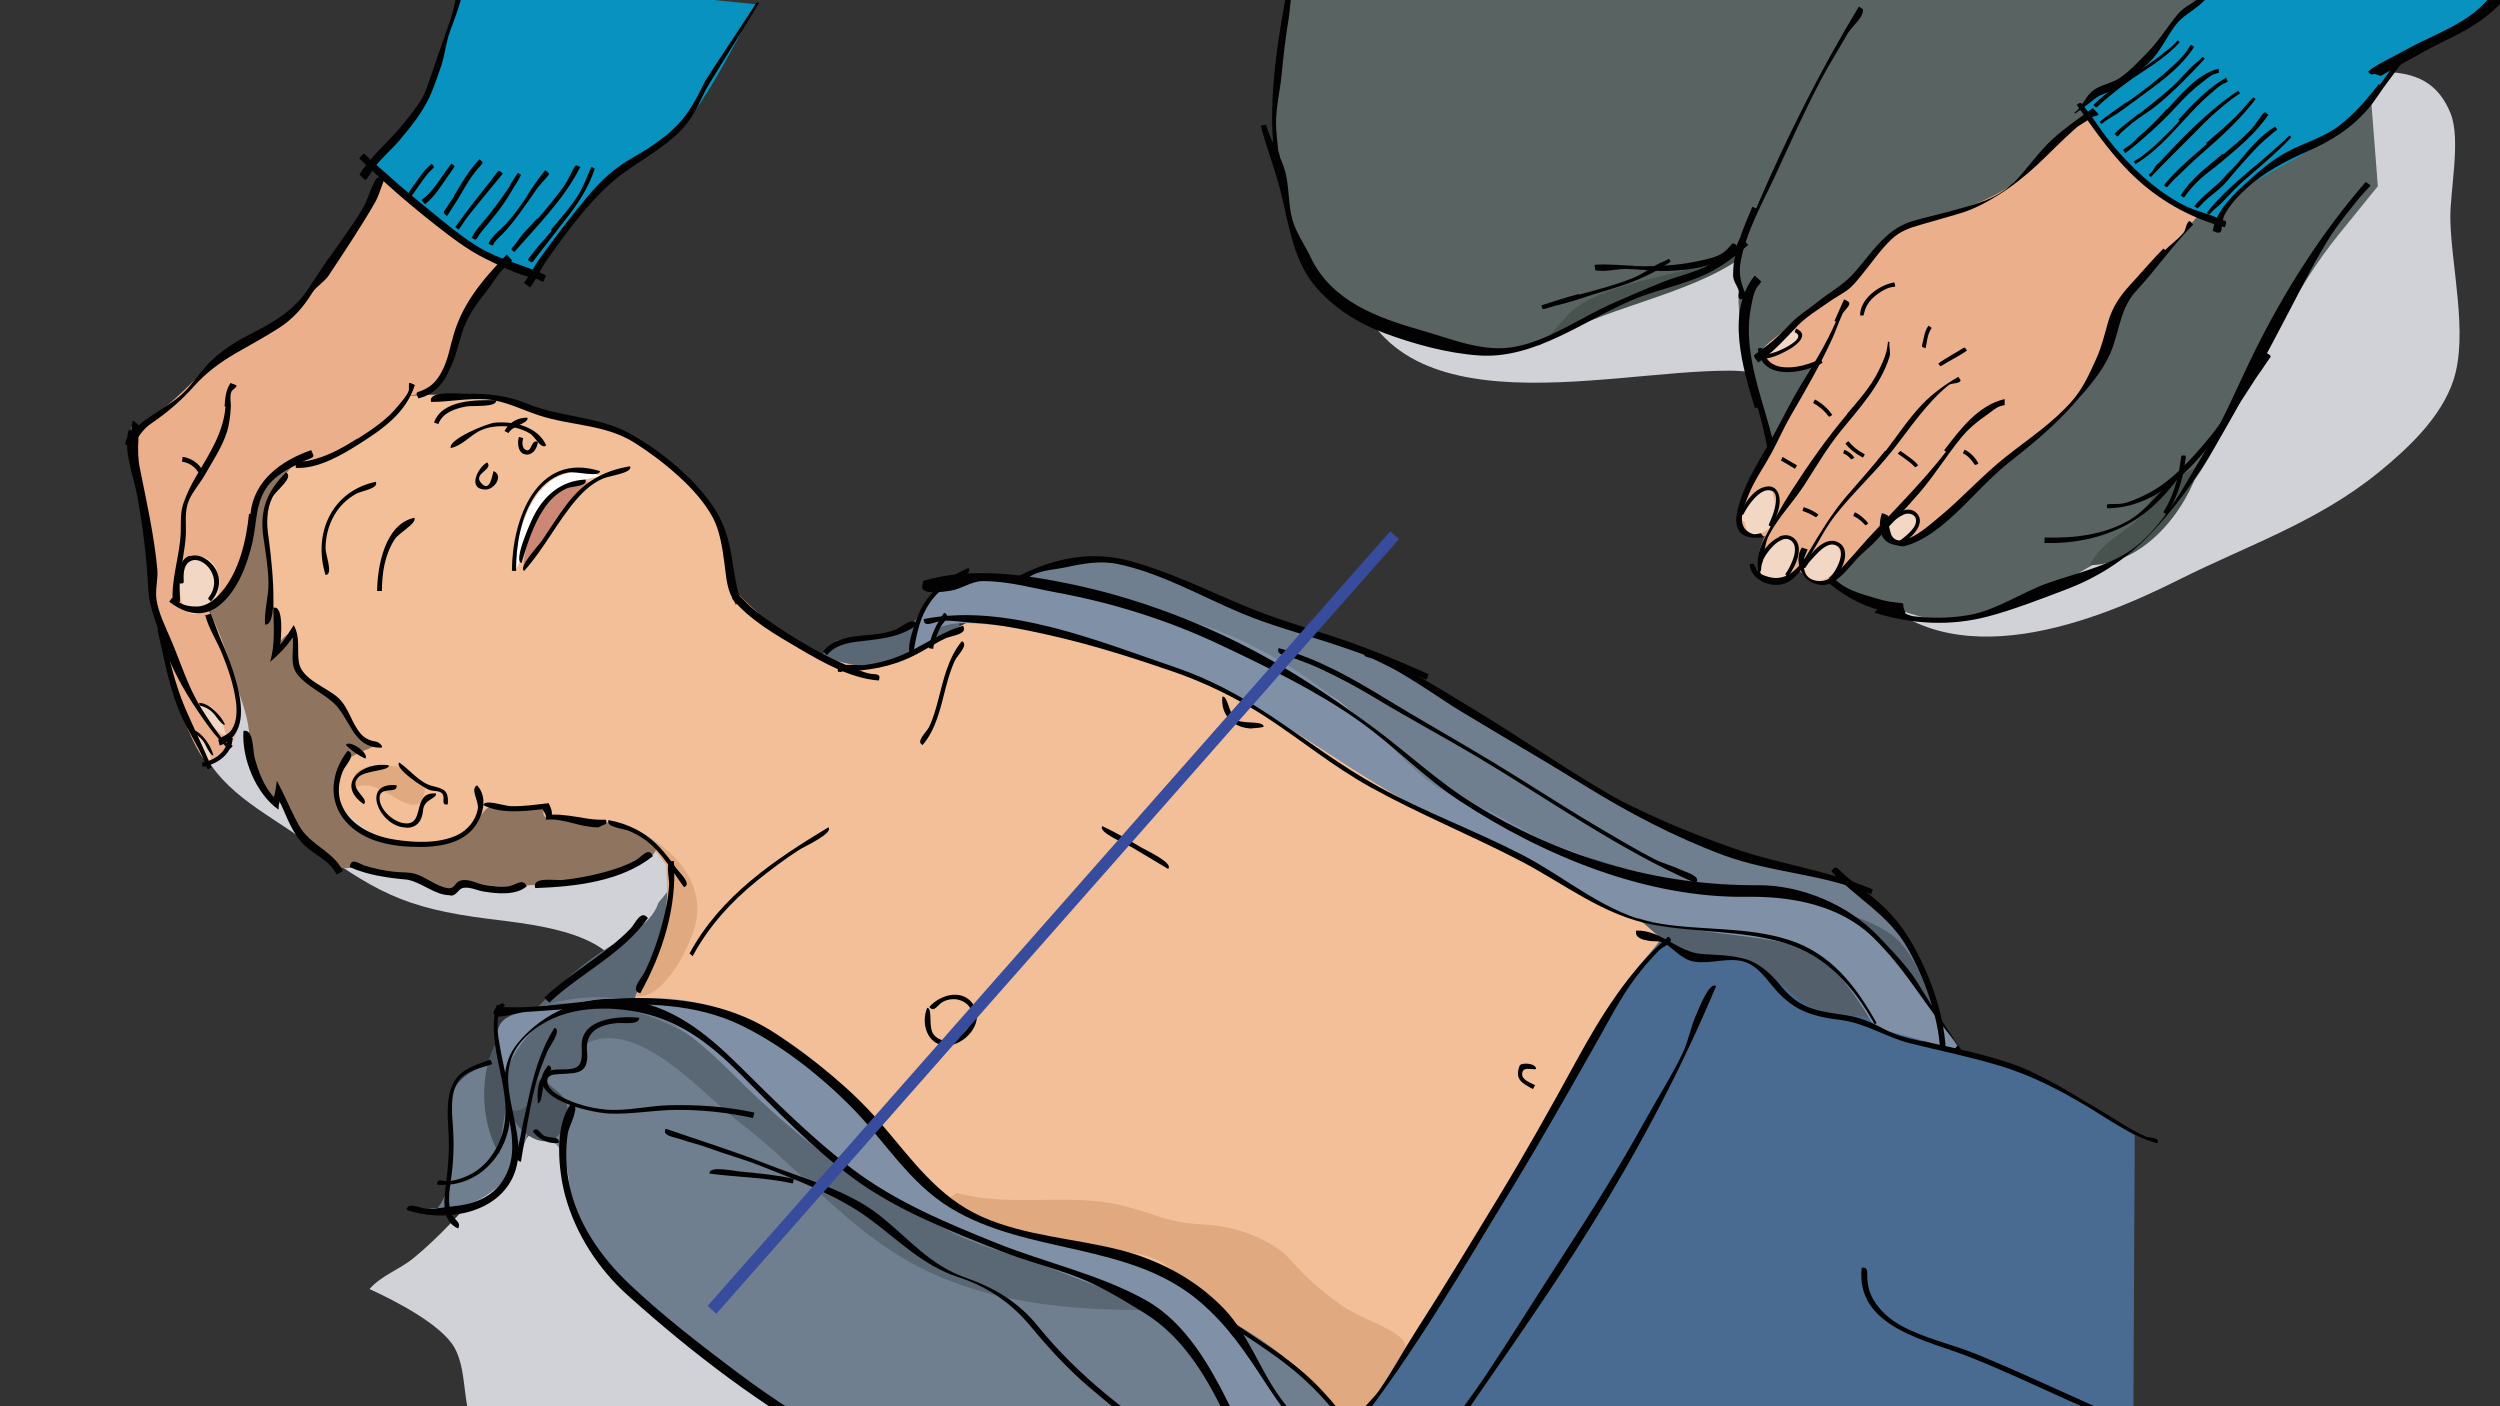 <?xml version="1.0" encoding="utf-8"?>
<!-- Generator: Adobe Illustrator 15.0.0, SVG Export Plug-In . SVG Version: 6.00 Build 0)  -->
<!DOCTYPE svg PUBLIC "-//W3C//DTD SVG 1.1//EN" "http://www.w3.org/Graphics/SVG/1.1/DTD/svg11.dtd">
<svg version="1.1" id="Layer_1" xmlns="http://www.w3.org/2000/svg" xmlns:xlink="http://www.w3.org/1999/xlink" x="0px" y="0px"
	 width="640px" height="360px" viewBox="0 0 640 360" enable-background="new 0 0 640 360" xml:space="preserve">
<rect x="0" y="0" width="640" height="360" fill="#333333" stroke="none"/>
<g>
	<path fill="#D0D2D8" d="M46.775,171.727c2.174,5.284,1.427,11.501,3.688,17.441c4.989,13.109,17.102,18.498,27.049,25.708
		c18.36,13.312,25.48,17.591,47.782,20.379c12.495,1.57,34.296,3.644,34.783,17.915c0.461,13.529-20.589,32.699-28.234,41.398
		c-8.288,9.427-16.513,19.715-25.91,27.446c-3.667,3.025-8.281,4.468-11.341,7.979c6.458,2.941,18.418,9.087,21.744,14.98
		c3.877,6.862,1.261,17.094,7.191,24.598c17.527,22.183,239.159-2.043,236.235-19.357c-5.854-34.659-34.748-50.527-61.099-69.865
		c-41.228-30.242-83.875-55.754-127.451-81.957c-17.911-10.773-29.284-20.927-50.999-21.326c-9.458-0.173-17.575,1.292-25.838-0.681
		c-16.3-3.893-30.581-11.598-47-15.452"/>
	<g>
		<path fill="#496B92" d="M426.859,239.771c0,0-6.602,2.638-18.705,25.521c-11.731,22.188-23.327,35.118-33.217,56.541
			c-9.889,21.422-34.39,50.655-34.39,50.655l205.545,0.479l0.402-82.326c0,0-13.808-8.64-20.636-13.248
			c-9.461-6.381-32.779-10.342-32.779-10.342s-3.71-4.012-12.496-6.211c-8.791-2.193-12.638-4.939-17.579-9.338
			c-4.946-4.393-11.537-6.591-14.829-7.138c-3.3-0.554-10.438-1.649-13.734-2.749C431.146,240.52,426.859,239.771,426.859,239.771z"
			/>
		<path fill="#5A6774" d="M168.533,231.148c-1.854,6.059-10.126,9.437-15.015,12.815c-6.635,4.582-11.23,8.979-16.55,14.582
			c9.13,0.42,19.097,1.437,27.876-1.474c25.844-8.563,50.479-34.079,68.127-53.68c16.939-18.812,15.453-31.426,10.591-53.502
			c-7.37,2.18-5.705,6.327-11.846,11.332c-0.928,0.758-16.694,2.072-17.6,2.861c-15.834,13.762-22.804,36.392-34.595,53.51"/>
		<path fill="#F3BF98" d="M121.875,101.357c-20.539-0.936-19.408-0.002-34.79,5.857c-15.383,5.86-24.538,17.212-26.369,33.327
			c-1.832,16.115,9.155,30.396,16.481,47.973c7.323,17.577,15.015,27.471,31.859,28.2c16.845,0.731,43.581-2.196,46.878-2.562
			c3.295-0.368,9.153-1.469,11.35,0.729c2.199,2.196,5.249,8.761,4.15,11.687c-1.1,2.931-0.586,5.949-1.32,11.438
			c-0.734,5.492-7.261,16.505-7.261,16.505s-13.88,40.205,49.11,72.437c62.989,32.228,134.814,39.104,134.814,39.104
			s31.916-44.914,45.097-71.285c13.186-26.365,23.706-42.896,28.466-48.394c4.759-5.493,6.593-8.06,6.593-8.06
			s-2.93-12.084-24.168-24.533c-21.243-12.448-80.571-52.733-99.248-57.493c-18.678-4.763-29.66-7.521-47.603-0.563
			c-17.945,6.959-22.45,14.008-30.143,14.742c-7.688,0.731-16.007-2.462-18.204-3.927c-2.196-1.465-2.196-1.465-2.196-1.465
			s-6.821-3.902-13.187-9.885c-5.15-4.845-5.738-4.718-6.104-10.578c-0.368-5.86-0.68-12.611-8.467-19.454
			c-6.445-5.666-11.668-10.232-17.776-13.675c-3.159-1.779-9.792-4.297-16.016-4.297
			C137.598,107.188,129.931,101.723,121.875,101.357z"/>
		<path fill="#E1A980" d="M163.946,212.872c8.351,4.752,15.553,11.974,14.456,21.889c-0.64,5.765-8.226,21.427-15.568,20.249
			c1.364-5.43,5.521-9.869,7.07-15.068c1.643-5.539,0.687-12.573,0.687-18.471"/>
		<path fill="#E1A980" d="M244.938,305.412c13.943,3.809,28.91-0.244,42.805,3.325c9.967,2.562,10.516,4.203,21.105,4.789
			c7.732,0.427,16.975,3.838,21.679,9.15c4.271,4.829,7.14,7.265,12.6,11.306c4.189,3.102,12.003,5.37,15.497,8.498
			c5.879,5.26-11.567,15.929-12.079,25.027c-5.465-6.18-10.57-16.328-18.669-20.681c-4.983-2.672-12.488-3.524-16.807-6.999
			c-3.223-2.593-4.528-7.242-6.907-10.415c-13.067-17.44-27.588-0.953-65.19-19.872"/>
		<path fill="#8F7560" d="M79.943,113.832c-5.859,6.055-7.334,7.631-10.21,13.482c-2.877,5.856-0.339,16.209-0.143,20.898
			c0.196,4.689,0.782,8.986,0.782,8.986s0.194,7.424,0.194,8.01s3.968-5.209,4.328-2.018c0.361,3.188,1.335,10.416,7.001,13.349
			c5.666,2.929,4.69,3.319,6.644,7.423c1.953,4.103,5.468,6.837,6.836,7.031c1.369,0.196-5.469,1.761-7.424,4.493
			c-1.951,2.736-4.491,17.188,11.136,19.927c15.629,2.733,20.317-1.761,22.466-4.493c2.148-2.732,2.735-4.886,5.666-4.492
			c2.929,0.391,10.714-0.457,11.608,0.748c0.894,1.202-1.256,2.379,4.998,2.77c6.25,0.39,10.742,0.191,13.673,0.978
			c2.93,0.781,8.398,3.711,10.158,5.47c1.759,1.76-3.909,6.059-10.743,7.229c-6.838,1.169-19.731,2.931-19.731,2.931
			s-3.502,0.118-7.123,0.354c-3.621,0.229-9.872-0.938-12.022-0.745c-2.15,0.194-2.342,3.321-5.469,1.368
			c-3.126-1.955-9.182-3.518-12.11-3.907c-2.932-0.392-7.621-2.343-8.597-2.343c-0.977,0-3.125,2.537-7.228-0.586
			c-4.104-3.131-9.377-8.793-10.746-12.506c-1.367-3.707-3.711-1.951-4.493-3.127c-0.781-1.172-4.882-5.078-5.275-12.891
			c-0.391-7.814-0.779-8.984-5.272-21.298c-4.496-12.306-7.62-18.751-5.081-27.348c2.54-8.596,16.215-29.888,18.559-31.061
			C74.671,111.29,79.943,113.832,79.943,113.832z"/>
		<path fill="#E1A980" d="M102.32,196.355c-5.19-0.889-13.545-0.883-11.626,5.576c6.258-4.857,16.972,11.944,18.184-0.662
			c-1.526,0.328-1.807-2.965-3.445-2.645c0.212-1.744-2.84-1.229-2.746-2.643"/>
		<path fill="#CD8875" d="M151.291,123.37c-13.347,1.395-15.909,11.209-17.349,21.269c5.362-5.211,9.969-17.431,16.98-20.538"/>
		<path fill="#FFFFFF" d="M153.981,121.841c-15.015-5.127-21.486,9.961-22.464,24.417c2.426-1.62,2.981-11.86,6.806-16.282
			c2.583-2.989,5.875-5.97,11.164-7.202"/>
		<path fill="#707F8F" d="M127.655,271.23c-7.771,3.455-13.283,4.422-12.542,16.277c0.411,6.563-0.257,12.12-0.879,16.94
			c-0.497,3.831-3.85,6.501-3.85,6.501s-5.54-1.768,4.348-1.768c9.886,0,16.66-9.576,16.66-9.576s1.981-4.396,3.741-9.021
			c0.517-1.354,2.771,0.948,4.621,1.103c6.593,0.547,6.159,16.063,6.159,16.063s3.3,12.104,20.021,26.402
			c11.499,9.832,51.376,38.498,51.376,38.498l132.608-1.625c0,0-19.273-31.586-50.661-38.637
			c-25.351-5.69-60.927-22.106-78.505-34.744c-17.579-12.635-34.606-37.352-47.791-39.553c-13.185-2.193-19.584-4.418-32.22-1.119
			C128.108,260.273,127.655,271.23,127.655,271.23z"/>
		<path fill="#4A555F" d="M139.454,259.745c-7.509,5.073-10.712,26.435-11.632,35.687c-6.705-11.01-5.434-33.231,9.434-36.232"/>
		<path fill="#4A555F" d="M130.698,285.104c2.16,5.533,10.715,11.158,13.897,2.852c3.96-10.344-9.679-9.021-2.103-13.813
			c-2.194-1.666-4.883-3.242-7.167-4.705c-0.763,5.603-1.73,11.313-5.051,16.094"/>
		<path fill="#5A6774" d="M130.224,284.361c10.932,0.217-1.69-9.166,17.671-10.487c2.534-0.173,0.344-5.931,2.861-7.04
			c13.095-5.789,29.523,13.611,38.173,20.182c14.109,10.711,24.743,23.817,39.617,33.458c18.97,12.294,41.389,14.837,63.613,14.905
			c-15.307-12.535-33.716-11.667-50.584-20.922c-14.623-8.023-31.576-20.891-43.652-32.557
			c-16.642-16.084-33.034-26.883-57.183-24.918c-11.546,11.394-10.319,15.884-11.548,26.134"/>
		<path fill="#8091A7" d="M333.799,368.475c-14.834-18.13-14.885-36.089-42.9-44.883c-28.018-8.785-44.35-7.503-60.28-28.377
			c-15.931-20.875-37.585-41.343-67.325-39.604c-33.88,1.98-35.531,4.518-36.082,9.464c-0.549,4.944,1.981,10.122,1.981,10.122
			s4.969-15.846,19.8-16.943c14.832-1.098,21.77-0.152,38.799,16.876c17.029,17.029,36.038,31.869,62.402,42.304
			c26.37,10.438,44.229,16.065,49.723,21.563c5.495,5.493,19.346,32.963,19.346,32.963L333.799,368.475z"/>
		<path fill="#707F8F" d="M261.857,148.03c0,0,11.66-9.681,35.638-0.662c23.448,8.821,46.539,17.932,51.483,19.582
			c4.939,1.646,32.47,20.47,49.495,29.26c17.03,8.788,39.953,22.334,56.982,26.181c17.031,3.844,21.977,3.428,31.461,16.723
			c6.367,8.924,8.802,21.117,8.802,21.117s-4.697-14.219-20.631-21.908c-15.931-7.688-34.058-8.788-50.539-12.086
			c-16.477-3.299-45.593-14.832-58.227-23.616c-12.637-8.788-17.026-23.073-35.157-29.116
			c-18.128-6.043-50.537-14.831-58.778-17.029C264.149,154.273,261.857,148.03,261.857,148.03z"/>
		<path fill="#545F6C" d="M354.24,196.023c0,0,38.451,22.521,52.73,30.763c14.283,8.237,15.848,12.435,21.428,15.625
			c6.158,3.521,13.875,0.012,23.762,6.604c9.889,6.584,6.601,10.114,25.129,11.28c7.209,0.451,19.775,5.49,19.775,5.49
			s-4.396-20.326-12.639-26.364c-8.233-6.049-22.521-8.238-31.854-8.793c-9.347-0.548-48.346-10.438-62.627-17.574
			C375.662,205.913,354.24,196.023,354.24,196.023z"/>
		<path fill="#8091A7" d="M238.444,163.949c0,0-1.098-4.945,10.439-4.395c11.536,0.549,38.748,4.334,66.216,18.617
			c27.463,14.283,31.015,21.485,67.819,38.515c16.98,7.857,23.038,13.735,33.38,17.367c12.072,4.234,27.783,4.912,38.03,6.803
			c13.229,2.438,17.852,9.479,25.771,22.238l21.779,5.938c-3.841-6.041-21.464-32.562-32.999-36.958
			c-11.533-4.396-16.2-2.756-31.032-3.305c-14.828-0.55-28.563-8.789-37.35-11.533c-8.791-2.75-14.833-8.24-26.371-12.637
			c-11.535-4.392-15.249-12.349-27.351-21.809c-9.728-7.604-23.683-19.479-48.4-25.519c-24.718-6.043-31.367-8.702-41.256-8.702
			c-9.888,0-15.726,1-15.726,1s-2.751,3.088-5.499,8.581c-2.747,5.496-2.395,9.098-2.395,9.098L238.444,163.949z"/>
		<g>
			<g>
				<path fill="#020202" d="M313.103,361.251c-4.83-9.723-10.58-19.185-20.047-25.053c-5.615-3.479-11.48-7.082-17.628-9.407
					c-6.338-2.4-12.968-4.023-19.265-6.528c-12.933-5.138-26.397-10.332-37.674-18.604c-10.625-7.798-19.721-17.435-28.99-26.729
					c-8.094-8.113-16.277-14.336-27.837-16.152c-9.905-1.56-20.692-0.241-27.792,7.387c-9.72,10.438,3.025,23.771-2.718,35.48
					c-4.657,9.499-18.082,11.246-27.055,8.096c0.144-2,3.104-0.673,4.377-0.41c2.443,0.492,5.037-0.296,7.52-0.518
					c4.7-0.412,9.348-1.979,12.215-5.867c8.32-11.282-4.743-24.979,4.384-35.979c6.758-8.146,16.989-12.173,27.164-11.078
					c12.058,1.297,20.9,8.477,29.389,16.846c9.345,9.216,18.556,18.553,29.05,26.514c11.086,8.407,24.124,13.836,36.966,19
					c12.371,4.979,26.511,8.051,38.153,14.59c10.394,5.835,16.572,17.104,21.725,27.47c-0.352,0.177-0.84,0.397-1.188,0.571"/>
			</g>
			<g>
				<path fill="#020202" d="M113.563,303.378c-0.546-0.022-1.058-0.048-1.605-0.077c-0.31-1.818,1.463-0.837,2.677-0.926
					c2.06-0.146,4.115-0.831,5.938-1.807c3.858-2.064,6.565-5.832,7.897-9.948c3.584-11.101-4.48-22.175-1.316-33.354
					c2.076,0.076,0.368,2.471,0.257,3.823c-0.251,3.022,0.426,6.054,0.982,9.029c1.085,5.782,2.897,11.725,2.01,17.669
					c-1.257,8.404-8.026,15.531-16.84,15.531"/>
			</g>
			<g>
				<path fill="#020202" d="M140.573,256.545c-0.462-0.281-0.849-0.779-1.221-1.179c4.404-4.14,9.493-7.445,14.324-11.046
					c2.699-2.008,5.34-4.112,7.682-6.541c1.313-1.358,2.656-5.028,4.509-2.76c-6.532,9.242-17.194,14.063-25.285,21.664"/>
			</g>
			<g>
				<path fill="#020202" d="M175.126,227.143c-2.627-3.547-4.849-7.519-8.078-10.567c-1.729-1.64-3.775-2.925-5.97-3.854
					c-1.436-0.609-6.151-0.937-5.305-2.781c5.056,0.92,9.533,3.164,13.059,6.935c1.588,1.694,2.988,3.546,4.332,5.438
					c0.798,1.119,3.993,3.979,2.017,4.758"/>
			</g>
			<g>
				<path fill="#020202" d="M163.808,254.241c-2.648-0.701,0.614-4.072,1.341-5.603c1.719-3.63,3.083-7.435,4.15-11.297
					c0.98-3.542,1.778-7.158,2.009-10.824c0.112-1.729-1.372-6.566,1.213-6.045c0.806,11.875-2.92,23.563-8.626,33.825"/>
			</g>
			<g>
				<path fill="#020202" d="M142.292,292.661c-2.378,0-4.48-1.134-5.891-3.04c1.146-1.446,1.709,0.443,2.808,1.088
					c1.322,0.775,4.178,0.007,3.844,1.887c-0.262,0.014-0.497,0.014-0.761,0.022"/>
			</g>
			<g>
				<path fill="#020202" d="M192.784,286.221c-6.503-1.421-13.106-2.15-19.757-2.088c-5.612,0.051-11.346,1.162-16.928,0.947
					c-5.121-0.195-22.977-4.189-15.688-12.393c1.806,0.897-0.525,2.563-0.343,4.207c0.204,1.836,2.101,3.088,3.574,3.859
					c3.439,1.813,7.53,2.946,11.384,3.293c5.3,0.479,10.938-0.979,16.27-1.104c7.313-0.174,14.644,0.309,21.8,1.871
					c-0.085,0.383-0.223,1.02-0.305,1.396"/>
			</g>
			<g>
				<path fill="#020202" d="M137.68,282.357c-0.303-4.047,0.224-8.617,5.248-8.576c5.264,0.046,6.249-0.424,5.986-5.826
					c-0.352-7.296,9.471-7.916,14.72-7.428c0.112,2.014-4.282,1.203-5.928,1.396c-4.476,0.522-7.915,2.218-7.425,7.22
					c0.658,6.717-3.731,5.362-8.439,5.942c-3.997,0.495-2.344,7.673-4.298,7.321"/>
			</g>
			<g>
				<path fill="#020202" d="M133.46,297.389c-2.202,0.162-0.474-4.869-0.23-6.339c0.518-3.106,1.292-6.166,1.94-9.251
					c1.375-6.48,3.191-13.037,6.787-18.677c1.948,0.631-1.223,4.604-1.822,6.021c-1.256,2.976-2.415,6.006-3.194,9.141
					c-1.581,6.334-2.471,12.816-3.608,19.24"/>
			</g>
			<g>
				<path fill="#020202" d="M315.453,381.669c-5.037-1.879-9.764-6.313-14.133-9.289c-7.888-5.372-15.523-11.267-22.769-17.499
					c-5.468-4.704-10.121-9.81-14.701-15.336c-4.987-6.019-11.077-10.173-18.478-12.578c-9.216-3.007-15.436-9.574-22.995-15.096
					c-8.182-5.969-18.577-9.816-27.938-13.51c-4.384-1.73-8.967-2.952-13.382-4.59c-2.308-0.855-4.733-1.364-7.046-2.188
					c-1.232-0.438-4.748-0.842-3.555-2.623c8.661,3.013,17.366,5.688,25.888,9.067c9.455,3.755,20.509,6.619,28.6,12.939
					c7.61,5.948,12.875,12.823,22.242,16.112c7.434,2.608,13.565,6.289,18.503,12.399c10.484,12.965,22.892,22.215,36.631,31.571
					c3.733,2.541,6.973,5.896,10.851,8.217c1.124,0.679,3.963,0.798,2.938,2.305"/>
			</g>
			<g>
				<path fill="#020202" d="M202.968,302.96c-7.005-1.542-14.241-1.579-21.332-2.521c-0.251-2.104,6.278-0.657,7.904-0.515
					c4.586,0.416,9.19,0.87,13.693,1.86c-0.083,0.377-0.187,0.848-0.271,1.229"/>
			</g>
			<g>
				<path fill="#020202" d="M479.9,262.213c-5.369-9.65-12.362-17.66-23.243-20.883c-10.834-3.203-22.417-2.559-33.473-4.605
					c-12.695-2.346-22.768-10.514-34.059-16.384c-12.633-6.563-25.881-11.94-38.333-18.842
					c-9.641-5.339-17.945-12.267-27.152-18.224c-7.473-4.833-15.599-8.72-23.978-11.57c-10.95-3.739-20.924-6.879-32.234-9.378
					c-5.562-1.231-12.21-2.572-17.905-2.864c-2.828-0.148-5.822-0.765-8.643-0.487c-1.536,0.155-4.563,1.944-4.383-0.497
					c20.993-4.201,44.798,5.69,64.335,12.345c8.88,3.025,16.631,7.224,24.476,12.439c9.26,6.158,17.896,12.803,27.684,18.182
					c11.921,6.548,24.814,11.229,36.879,17.498c11.495,5.979,21.462,15.176,34.438,17.414c11.067,1.908,22.703,0.795,33.49,4.213
					c10.83,3.429,17.223,11.666,22.604,21.332c-0.396,0.219-1.093,0.914-1.527,1.02"/>
			</g>
			<g>
				<path fill="#020202" d="M238.897,166.114c-0.388-0.059-0.745-0.12-1.129-0.178c0.484-3.283,2.033-6.376,3.927-9.059
					c1.929,0.756-0.266,2.444-0.883,3.608c-0.926,1.747-1.641,3.655-1.929,5.62"/>
			</g>
			<g>
				<path fill="#020202" d="M211.734,167.729c-0.409-0.197-0.66-0.7-1.011-0.995c2.445-2.934,6.054-3.661,9.688-4.007
					c3.131-0.301,6.065-0.397,9.023-1.631c1.588-0.661,4.445-3.526,5.33-1.074c-5.035,3.458-9.837,3.539-15.651,4.298
					c-2.771,0.358-5.485,1.078-7.339,3.301"/>
			</g>
			<g>
				<path fill="#020202" d="M501.347,267.535c-7.958-8.951-13.315-19.501-22.047-27.782c-8.521-8.089-20.673-10.327-31.973-10.167
					c-25.794,0.382-52.043-10.453-73.423-24.411c-9.229-6.021-16.869-14.112-25.842-20.493
					c-10.912-7.759-23.186-13.657-35.273-19.41c-13.354-6.355-27.551-10.862-42.125-13.552c-6.363-1.177-12.741-3.029-19.224-2.946
					c-2.773,0.035-5.351,2.037-8.094,2.446c-1.809,0.268-6.748,1.083-7.305-0.765c-0.037-0.12,0.337-1.625,0.3-1.745
					c12.097-3.651,26.205-1.644,38.336,0.93c14.58,3.094,28.958,8.262,42.291,14.865c11.919,5.905,23.24,13.417,33.976,21.267
					c8.875,6.487,16.726,14.021,26.08,19.85c21.969,13.684,47.057,21.152,73.002,20.988c11.063-0.07,23.218,5.004,31.032,13.283
					c3.981,4.228,7.945,8.221,10.799,13.254c1.036,1.836,10.063,15.521,10.148,15.438c-0.271,0.242-2.056,0.257-2.323,0.498"/>
			</g>
			<g>
				<path fill="#020202" d="M233.623,167.532c-2.467,0.039,0.846-8.719,1.545-10.358c2.42-5.664,7.193-9.421,12.758-11.754
					c1.226,1.641-3.626,3.13-4.949,4.032c-2.282,1.559-4.216,3.543-5.632,5.928c-2.196,3.712-2.824,8.009-3.616,12.178"/>
			</g>
			<g>
				<path fill="#020202" d="M365.096,174.033c-7.969-3.566-16.105-6.648-24.41-9.365c-7.558-2.471-15.265-4.515-22.621-7.573
					c-10.483-4.361-20.704-10.358-31.904-12.7c-4.425-0.924-8.926-0.131-13.337,0.837c-2.702,0.591-5.577,0.681-8.117,1.778
					c-1.649,0.715-3.296,3.071-3.854,0.414c9.222-4.691,18.817-6.536,28.872-3.71c10.081,2.833,19.483,7.496,29.115,11.502
					c6.992,2.909,14.219,5.067,21.411,7.377c8.71,2.798,17.114,6.264,25.46,10.003c-0.222,0.5-0.242,0.956-0.587,1.38"/>
			</g>
			<g>
				<path fill="#020202" d="M478.944,228.879c-12.19-5.199-25.479-5.396-37.787-9.967c-12.425-4.62-24.61-11.042-35.864-18.032
					c-10.311-6.405-20.822-12.438-31.21-18.721c-5.188-3.139-10.062-6.812-15.319-9.825c-2.273-1.304-4.688-2.383-7.033-3.558
					c-1.445-0.726-3.469-0.398-1.977-2.266c9.905,4.08,19.176,10.039,28.313,15.557c10.361,6.26,20.324,13.181,30.713,19.391
					c10.758,6.438,22.938,11.458,34.774,15.623c11.905,4.188,24.14,5.609,35.888,10.615c-0.22,0.506-0.487,1.617-0.825,2.047"/>
			</g>
			<g>
				<path fill="#020202" d="M434.233,226.146c-19.858-8.644-37.604-21.41-56.161-32.438c-8.506-5.058-17.238-9.711-25.707-14.826
					c-4.609-2.782-9.334-5.346-14.221-7.611c-2.082-0.968-4.203-1.806-6.367-2.585c-1.324-0.477-5.457-0.875-4.412-2.775
					c9.738,2.583,18.641,7.614,27.173,12.833c8.956,5.472,18.101,10.604,27.086,16.025c9.149,5.515,18.063,11.418,27.262,16.851
					c4.809,2.837,9.604,5.698,14.562,8.28c2.111,1.102,4.5,1.662,6.653,2.688c1.271,0.604,5.484,1.677,4.141,3.438"/>
			</g>
			<g>
				<path fill="#020202" d="M347.125,365.966c-2.171-0.873,0.146-3.102,1.021-4.281c1.521-2.048,3.521-3.766,4.979-5.856
					c3.38-4.871,6.175-10.146,9.382-15.132c7.146-11.118,13.957-22.438,20.822-33.73c6.999-11.521,13.555-23.166,20.005-35.004
					c6.319-11.593,13.594-23.468,23.756-32.188c2.08,1.394-1.313,2.42-2.406,3.545c-2.113,2.172-4.112,4.469-5.938,6.889
					c-3.967,5.296-6.957,11.23-10.212,16.977c-6.969,12.303-13.886,24.549-21.232,36.64c-12.642,20.811-25.101,42.216-40.098,61.459
					"/>
			</g>
			<g>
				<path fill="#020202" d="M552.402,292.723c-6.482-1.699-12.623-6.22-18.284-9.588c-7.17-4.264-14.201-7.885-22.251-10.318
					c-7.526-2.271-15.183-3.807-22.79-5.705c-6.286-1.563-11.414-5.185-17.892-5.99c-7.832-0.975-12.376-2.586-17.385-8.637
					c-2.16-2.602-4.378-5.613-7.765-6.42c-3.961-0.94-8.267,0.756-12.268,0.127c-3.027-0.475-4.97-2.944-7.436-4.623
					c-1.216-0.83-2.875-0.471-4.324-0.736c-1.292-0.236-3.588-0.667-3.146-2.609c6.529-0.158,10.539,5.561,16.916,6.002
					c3.669,0.254,7.396,0.262,10.99,1.28c3.829,1.093,6.896,4.083,9.315,7.076c4.755,5.877,9.496,6.229,16.651,7.342
					c3.598,0.56,6.548,1.851,9.688,3.563c3.496,1.904,7.385,2.591,11.252,3.387c7.063,1.449,14.111,3.023,20.971,5.313
					c8.177,2.731,15.08,7.463,22.48,11.741c3.992,2.312,7.814,5.078,12.034,6.951c1.227,0.54,4.023,0.162,3.101,1.858"/>
			</g>
			<g>
				<path fill="#020202" d="M369.247,370.594c-2.022-0.755,0.571-3.483,1.317-4.592c3.14-4.683,6.617-9.133,9.735-13.826
					c6.9-10.363,13.445-20.959,20.229-31.4c7.063-10.881,13.961-21.846,20.219-33.209c3.323-6.039,7.093-11.86,10.063-18.084
					c1.45-3.049,1.998-6.514,3.367-9.601c0.703-1.587,3.402-8.715,5.136-7.438c-8.878,21.244-19.661,41.555-31.763,61.085
					c-12.087,19.513-25.61,38.185-38.427,57.165"/>
			</g>
			<g>
				<path fill="#020202" d="M392.414,278.807c-2.742-1.563-4.729-2.394-3.395-5.979c0.332-0.891,4.258-0.741,4.231,0.863
					c-1.418,0.187-3.382-0.709-3.575,1.121c-0.178,1.715,2.178,2.345,3.307,2.992c-0.189,0.338-0.371,0.697-0.567,1.035"/>
			</g>
			<g>
				<path fill="#020202" d="M242.329,267.652c-4.994,0-6.646-5.715-4.961-9.672c1.517,0.233,0.12,5.095,1.719,6.941
					c2.181,2.534,5.522,1.393,7.651-0.557c2.462-2.25,3.239-6.176-0.181-7.979c-1.667-0.875-3.623-0.758-5.25,0.115
					c-1.214,0.652-2.248,2.91-3.39,1.27c2.933-3.379,9.05-4.842,11.574-0.078c2.375,4.486-2.641,9.945-7.163,9.945"/>
			</g>
			<g>
				<path fill="#020202" d="M320.627,186.5c-4.736,0-8.237-3.341-7.686-8.187c1.457-0.203,1.598,4.83,3.775,6.065
					c1.737,0.987,6.816,0.048,6.782,1.698c-0.958,0.23-1.885,0.334-2.871,0.337"/>
			</g>
			<g>
				<path fill="#020202" d="M299.073,222.471c-3.093-1.84-6.168-3.701-9.261-5.537c-1.551-0.925-8.873-3.865-7.615-5.438
					c3.379,1.581,6.615,3.431,9.804,5.361c1.456,0.877,8.544,4.064,7.028,5.604"/>
			</g>
			<g>
				<path fill="#020202" d="M177.434,244.811c-0.343-0.188-0.59-0.512-0.932-0.699c7.983-14.739,21.541-23.846,35.541-32.313
					c1.479,1.472-6.06,4.856-7.574,5.836c-3.672,2.371-7.177,5.009-10.579,7.752c-6.646,5.366-12.408,11.697-16.481,19.224"/>
			</g>
			<g>
				<path fill="#020202" d="M236.179,190.716c-1.833-0.899,0.966-3.221,1.612-4.522c1.127-2.274,1.796-4.748,2.435-7.197
					c1.35-5.188,2.519-10.614,6.006-14.858c1.86,0.875-1.067,3.516-1.704,4.835c-1.121,2.315-1.83,4.825-2.475,7.307
					c-1.329,5.106-2.41,10.419-5.933,14.542"/>
			</g>
			<g>
				<path fill="#020202" d="M349.62,372.345c-4.587-6.979-9.638-13.715-15.868-19.333c-2.866-2.592-5.932-4.961-9.109-7.142
					c-2-1.374-3.988-2.774-6.042-4.062c-1.201-0.757-5.548-2.093-4.001-3.714c-0.994,0.54,0.266-0.129,0.052-0.165
					c2.577,1.585,5.05,3.336,7.584,4.988c3.934,2.557,7.777,5.263,11.324,8.343c6.752,5.87,12.073,13.055,16.967,20.492
					c-0.327,0.214-0.533,0.344-0.861,0.559"/>
			</g>
			<g>
				<path fill="#020202" d="M107.222,216.816c-6.607,0-13.972-1.227-18.593-6.375c-4.839-5.396-3.908-12.855,0.397-18.262
					c2.346,1.028-0.613,3.635-1.269,5.258c-1.083,2.677-1.437,5.695-0.376,8.408c2.119,5.44,8.108,8.223,13.565,9.075
					c5.135,0.81,11.314,1.114,16.129-1.149c2.629-1.237,4.695-3.763,5.235-6.619c0.393-2.063-2.067-5.143-0.183-6.107
					c2.989,3.169,1.438,8.366-1.167,11.284c-3.392,3.797-8.94,4.506-13.737,4.506"/>
			</g>
			<g>
				<path fill="#020202" d="M93.127,205.876c-7.433-5.14-0.35-11.125,6.438-9.937c0.12,1.492-6.261,1.188-7.923,3.133
					c-2.546,2.979,3.161,5.359,1.479,6.822"/>
			</g>
			<g>
				<path fill="#020202" d="M153.174,211.805c-5.016,0-8.431-2.354-13.476-1.962c0.506-1.071-0.87-2.669-0.87-2.669
					c-4.817,0.516-10.603,1.225-15.101-1.059c0.328-1.629,5.403,0.221,7.067,0.27c3.219,0.086,6.461-0.421,9.656-0.766
					c0,0,0.973,1.738,0.841,2.91c2.896-0.051,5.771,0.496,8.617,0.959c1.708,0.279,3.457,0.422,5.192,0.363
					c0.32,0.627,0.115,1.279-0.522,1.279"/>
			</g>
			<g>
				<path fill="#020202" d="M137.014,227.367c-0.943-3.077,4.968-1.891,6.997-2.098c3.522-0.362,7.031-1.024,10.454-1.936
					c2.806-0.74,5.599-1.676,8.16-3.049c1.583-0.85,3.489-3.657,4.525-1.115c-8.216,6.549-19.994,7.82-30.097,8.182"/>
			</g>
			<g>
				<path fill="#020202" d="M224.956,174.21c-7.196-0.528-14.349-4.652-20.434-8.21c-5.887-3.446-12.713-7.349-17.07-12.748
					c1.596-2.275,2.378,0.328,5.857,3.052c3.665,2.871,7.533,5.466,11.534,7.839c3.867,2.29,7.815,4.48,11.983,6.172
					c1.887,0.765,3.762,1.667,5.751,2.111c1.525,0.345,3.158-0.218,2.36,1.913"/>
			</g>
			<g>
				<path fill="#020202" d="M215.487,172.044c-0.302-0.002-0.67-0.081-0.972-0.083c-0.63-2.624,4.972-1.488,6.802-1.714
					c3.034-0.378,6.036-1.139,8.875-2.273c5.621-2.249,10.498-6.102,16.359-7.788c1.336,2.264-2.946,2.497-4.498,3.23
					c-2.789,1.316-5.357,3.064-8.116,4.438c-5.786,2.879-11.996,3.997-18.45,3.997"/>
			</g>
			<g>
				<path fill="#020202" d="M97.756,151.298c-0.39-0.002-0.819-0.002-1.211-0.005c0.043-6.244,1.991-17.213,9.555-18.741
					c0.612,1.499-4.015,3.857-5.061,5.507c-2.556,4.036-3.238,8.523-3.27,13.239"/>
			</g>
			<g>
				<path fill="#020202" d="M130.188,110.879c-0.352-0.176-0.671-0.364-1.021-0.542c1.118-2.208,3.417-3.476,5.87-3.41
					c0.387,1.464-3.869,1.985-4.852,3.928"/>
			</g>
			<g>
				<path fill="#020202" d="M124.38,125.327c-4.883,0-2.116-5.623,0.33-6.955c1.714,1.794-3.546,2.813-1.663,5.128
					c2.483,3.045,2.961-2.206,3.316-2.912c2.674,1.207,0.151,4.726-1.981,4.726"/>
			</g>
			<g>
				<path fill="#020202" d="M134.863,116.358c-2.259,0-2.529-2.935-2.02-4.513c0.374,0.11,0.741,0.23,1.114,0.343
					c-0.293,0.769-0.381,2.329,0.431,2.865c1.869,1.231,1.37-2.756,3.327-1.942c-0.194,1.511-1.111,3.268-2.852,3.268"/>
			</g>
			<g>
				<path fill="#020202" d="M115.439,114.816c-1.178-2.137,9.183-6.464,11.35-6.631c4.808-0.368,10.922,1,13.041,5.848
					c-1.35,1.102-2.805-2.235-4.162-3.058c-2.081-1.263-4.693-1.863-7.118-1.868c-2.317,0-4.675,0.439-6.672,1.719
					c-2.218,1.419-3.813,3.245-6.509,3.902"/>
			</g>
			<g>
				<path fill="#020202" d="M134.198,146.163c-1.672-0.893,3.52-6.264,4.554-7.814c2.083-3.111,4.042-6.284,6.327-9.259
					c4.326-5.638,9.233-8.559,16.218-9.726c0.778,1.733-5.271,2.425-6.858,3.11c-2.696,1.158-4.863,3.067-6.77,5.268
					c-5.017,5.789-8.364,12.736-13.512,18.451"/>
			</g>
			<g>
				<path fill="#020202" d="M132.176,146.188c-0.389-0.001-0.733-0.066-1.123-0.068c0.019-12.979,6.288-30.659,22.555-25.512
					c-0.102,1.694-6.117,0.018-8.001,0.331c-3.526,0.585-6.465,2.848-8.475,5.734c-3.836,5.51-5.009,12.868-5.02,19.451"/>
			</g>
			<g>
				<path fill="#020202" d="M133.608,144.138c-2.388-0.146,2.062-10.111,2.885-11.782c2.677-5.422,7.137-9.346,13.422-9.581
					c0.564,1.828-3.439,1.629-4.854,2.263c-2.479,1.111-4.397,3.055-5.88,5.296c-2.742,4.147-4.198,9.002-5.652,13.702"/>
			</g>
			<g>
				<path fill="#020202" d="M188.328,154.592c-2.336-3.554-2.318-6.304-2.905-10.638c-0.487-3.582-1.139-8.075-2.92-11.414
					c-3.98-7.471-12.88-14.615-19.925-19.116c-7.599-4.854-16.363-4.368-24.674-7.11c-4.542-1.498-8.656-3.731-13.505-4.091
					c-4.627-0.341-9.414,0.677-14.046,0.677c-0.854-3.062,6.99-2.047,9.14-2.09c5.289-0.104,10.371,0.43,15.289,2.472
					c8.661,3.597,18.357,3.205,26.594,7.771c7.942,4.401,17.373,12.133,22.049,19.981c2.547,4.276,3.431,8.385,4.129,13.064
					c0.357,2.399,0.783,4.694,1.25,6.908c0.349,1.66,1.646,3.067-0.711,3.806"/>
			</g>
			<g>
				<path fill="#020202" d="M93.533,194.219c-1.822-0.85-3.602-2.053-4.986-3.519c0.893-1.462,6.094,2.165,4.981,3.503"/>
			</g>
			<g>
				<path fill="#020202" d="M86.103,223.789c-1.65-3.479-5.492-4.852-8.154-7.385c-3.19-3.032-4.565-7.479-6.388-11.359
					c-0.229,0.781-0.168,1.416-0.253,2.221c-5.818-4.063-9.478-13.177-8.983-20.158c2.698-0.599,2.313,4.967,2.887,6.996
					c0.986,3.506,2.381,7.256,4.89,9.978c0.463-1.459,0.549-2.728,0.781-4.228c2.002,3.776,3.605,7.729,5.661,11.472
					c2.729,4.968,8.836,6.6,11.243,11.668c-0.493,0.229-1.178,0.755-1.709,0.849"/>
			</g>
			<g>
				<path fill="#020202" d="M83.343,147.226c-3.33-10.627,1.612-21.533,12.86-23.889c0.875,1.755-3.662,2.308-5.037,3.074
					c-2.285,1.278-4.205,3.116-5.533,5.379c-1.525,2.604-2.296,5.621-2.284,8.622c0.008,1.676,2.003,6.65,0.057,6.766"/>
			</g>
			<g>
				<path fill="#020202" d="M112.256,108.587c-0.365-0.131-0.778-0.284-1.147-0.415c2.105-5.892,10.776-5.802,15.855-5.707
					c0.481,1.89-5.942,1.303-7.583,1.593c-2.778,0.491-6.115,1.584-7.163,4.506"/>
			</g>
			<g>
				<path fill="#020202" d="M67.859,160.028c-0.292-3.627,0.938-7.243,0.871-10.896c-0.072-3.946-0.744-7.718-1.304-11.607
					c-0.984-6.835,0.872-11.734,5.791-16.603c2.183,1.286-2.566,4.611-3.485,6.392c-1.595,3.104-1.512,6.524-1.034,9.902
					c0.418,2.96,3.152,23.409-0.877,22.654"/>
			</g>
			<g>
				<path fill="#020202" d="M97.502,191.411c-7.317,0-7.798-7.636-12.238-11.581c-2.832-2.521-6.579-4.087-9.026-7.043
					c-2.315-2.793-0.839-6.356-1.343-9.6c-1.588,2.465-3.528,4.359-5.733,6.249c1.318-4.652,0.894-9.051,0.805-13.833
					c2.759-0.837,1.974,7.605,1.808,9.413c1.311-1.599,2.28-3.256,3.42-4.975c1.754,3.21,0.796,6.148,1.327,9.56
					c0.666,4.254,7.127,6.387,9.986,8.966c2.851,2.567,3.476,6.705,6.02,9.472c0.982,1.068,2.364,1.625,3.801,1.829
					c0.705,0.101,2.138,1.518,1.172,1.518"/>
			</g>
			<g>
				<path fill="#020202" d="M114.699,205.909c-1.745,0.366-0.93-1.121-1.24-2.255c-0.365-1.338-2.209-1.064-3.233-1.334
					c-1.772-0.463-9.517-5.826-8.003-7.122c2.535,1.771,5.282,5.212,8.33,5.985c2.989,0.756,4.329,0.99,4.102,4.666"/>
			</g>
			<g>
				<path fill="#020202" d="M103.981,211.843c-6.774,0-11.919-11.737-2.465-10.825c0.406,2.436-4.248,0.047-4.344,3.188
					c-0.09,2.935,3.264,5.976,5.948,6.485c6.155,1.164,1.919-8.145,8.5-7.555c0.242,1.309-3.048,1.465-3.293,4.152
					c-0.245,2.654-1.363,4.632-4.346,4.632"/>
			</g>
			<g>
				<path fill="#020202" d="M496.643,268.588c-0.4-8.418-4.192-18.67-8.348-25.939c-4.911-8.615-12.99-12.547-19.468-19.598
					c0.938-1.516,1.3-1.084,2.379-0.029c1.834,1.804,3.927,3.307,5.964,4.865c4.246,3.256,7.888,6.674,10.822,11.188
					c5.26,8.091,9.646,19.728,10.109,29.438c-0.548,0.023-0.902,0.168-1.436,0.051"/>
			</g>
			<g>
				<path fill="#020202" d="M349.984,381.281c-10.965-7.135-19.014-16.505-26.176-27.488c-4.993-7.656-9.475-14.375-16.555-20.47
					c-18.004-15.498-44.189-11.983-64.055-24.151c-10.649-6.521-16.903-17.436-25.572-26.104
					c-8.085-8.084-18.04-15.895-28.387-20.813c-10.933-5.197-24.281-5.747-36.161-4.611c-6.3,0.602-12.576,1.018-18.893,1.455
					c-1.191,0.082-6.751,1.799-7.57,0.836c-1.001-1.183,1.114-2.693,1.942-3.178c1.48,1.296,0.935,0.096,0.204,1.049
					c11.638,0.559,23.095-2.414,34.789-2.313c12.798,0.108,24.759,2.196,35.457,9.391c9.425,6.341,18.792,13.819,26.232,22.406
					c8.083,9.328,14.731,19.159,26.253,24.247c10.949,4.841,23.362,5.486,34.905,8.371c10.126,2.528,19.692,7.563,26.924,15.1
					c6.218,6.479,9.156,15.592,14.4,22.78c3.729,5.104,8.012,9.378,12.785,13.545c2.125,1.856,3.82,4.243,6.145,5.845
					c1.521,1.047,5.607,2.202,3.344,4.214"/>
			</g>
			<g>
				<path fill="#020202" d="M117.33,314.504c-3.883-1.588-3.815-6.195-3.367-9.703c0.695-5.441,1.172-10.138,0.825-15.656
					c-0.266-4.219-0.676-9.896,2.287-13.406c2.096-2.484,5.558-3.438,8.5-4.454c0.129,0.368,0.298,0.778,0.428,1.146
					c-2.648,0.91-6.104,1.483-8.085,3.609c-2.982,3.195-2.173,9.118-1.926,13.051c0.336,5.278-0.03,9.771-0.82,14.979
					c-0.306,2.028-0.326,4.182,0.208,6.203c0.494,1.854,2.806,2.507,1.961,4.074"/>
			</g>
			<g>
				<path fill="#020202" d="M214.666,370.781c-19.433-10.56-37.591-24.461-54.007-39.212c-7.476-6.723-13.303-15.679-15.963-25.442
					c-1.749-6.425-2.988-18.338,1.777-23.9c2.25,1.01-0.81,5.816-1.123,7.981c-0.614,4.229-0.499,8.55,0.332,12.745
					c1.973,9.992,8.065,18.778,15.384,25.718c8.641,8.196,18.309,15.612,27.814,22.771c4.751,3.573,9.654,6.919,14.653,10.146
					c2.486,1.609,4.806,3.479,7.363,4.965c1.625,0.952,5.955,1.889,3.822,4.118"/>
			</g>
			<g>
				<path fill="#020202" d="M555.753,368.965c-17.718-5.616-34.333-14.738-51.589-21.595c-10.68-4.245-29.218-7.5-27.571-22.817
					c1.824-0.287,1.354,1.461,1.426,2.681c0.115,1.896,0.527,3.638,1.474,5.294c1.661,2.938,4.21,5.173,7.116,6.791
					c5.979,3.32,12.839,4.707,19.151,7.265c9.612,3.892,19.014,8.33,28.489,12.531c4.667,2.063,9.17,4.52,13.886,6.463
					c1.656,0.685,8.4,1.563,7.5,3.398"/>
			</g>
			<g>
				<path fill="#020202" d="M115.29,229.189c-4.008,0-7.151-3.256-11.018-3.996c-5.107-0.453-10.005-1.146-14.75-3.207
					c0.381-2.635,2.218-0.912,3.92-0.375c2.486,0.789,5.043,1.305,7.63,1.58c1.68,0.182,3.529,0.031,5.174,0.507
					c2.901,0.842,5.209,3.09,8.198,3.635c2.237,0.405,1.713-1.631,3.85-1.995c2.065-0.355,4.029,1.045,6.039,1.258
					c1.846,0.285,3.861,0.483,5.724,0.307c1.86-0.182,3.751-2.266,4.806-0.036c-2.644,2.38-7.46,1.933-10.706,1.423
					c-1.804-0.188-3.696-1.313-5.529-0.995c-1.403,0.241-1.581,2.002-3.342,2.002"/>
			</g>
		</g>
	</g>
</g>
<g>
	<g>
		<path fill="#0892C0" d="M118.715-6.521c-1.597,7.193-5.196,17.984-6.794,23.181c-1.598,5.194-5.595,13.187-11.191,18.784
			c-5.594,5.592-5.994,7.193-5.994,7.193s7.992,9.193,23.18,18.783c15.188,9.593,18.784,9.194,18.784,9.194
			s9.591-16.388,17.985-23.98c8.393-7.595,12.389-8.394,18.785-13.189c6.392-4.795,19.945-32.354,19.945-32.354L118.715-6.521z"/>
		<path fill="#ECAF8B" d="M97.533,45.033c0,0-5.996,13.588-13.989,23.98c-7.993,10.392-9.193,11.989-20.782,18.784
			c-11.591,6.797-13.588,10.791-19.982,15.986c-6.397,5.196-9.194,5.595-9.194,5.595s2.797,21.981,5.195,37.17
			c2.398,15.188,3.597,25.178,7.995,36.769c4.395,11.588,6.793,12.39,6.793,12.39s4.396-2.794,5.594-5.195
			c1.2-2.396,1.2-2.396,1.2-2.396s1.998-7.596-1.2-17.585c-3.196-9.993-5.995-14.787-5.995-14.787s9.591-7.594,10.392-19.185
			c0.8-11.591,7.595-17.186,12.389-17.586c4.796-0.4,22.781-9.591,25.579-13.586c2.796-3.999,2.796-3.999,2.796-3.999
			s10.792-0.797,11.59-9.991c0.799-9.193,7.993-17.586,9.192-19.583c1.199-1.999,3.997-4.397,3.997-4.397
			S104.324,54.225,97.533,45.033z"/>
		<path fill="#F2D7C5" d="M46.375,144.151c-0.583,4.428-1.6,17.186,6.894,11.688c5.73-3.708,2.725-17.55-6.094-12.087"/>
		<path fill="#F2D7C5" d="M50.771,180.121c4.853,0.313,5.998,3.595,7.126,8.33c-2.613-1.143-4.983-3.549-6.326-6.332"/>
		<path fill="#F2D7C5" d="M47.974,186.518c3.637,1.619,6.163,4.404,5.943,8.377c-1.463-1.91-3.179-3.791-4.346-5.979"/>
	</g>
	<g>
		<g>
			<g>
				<path fill="#020202" d="M84.091,66.113c-1.726,2.625-3.487,5.231-5.213,7.859c-3.58,5.442-8.71,8.489-14.455,11.375
					c-3.353,1.682-6.436,3.594-9.312,6.058c-2.791,2.39-4.805,5.526-7.267,8.238c-2.638,2.906-6.103,4.74-9.331,6.961
					c-2.426,1.668-6.184,3.953-6.489,7.289c0.444,0.04,0.89-0.364,1.334-0.322c0.711,0.065,0.894,0.392,1.198-0.2
					c0.939-1.835,2.378-3.74,4.012-4.855c4.188-2.854,7.749-5.872,11.116-9.659c2.981-3.357,6.603-6.057,10.53-8.344
					c3.769-2.198,7.588-4.211,11.274-6.593c3.539-2.291,6.273-5.395,8.481-9.02c1.075-1.663,3.089-2.726,4.178-4.379
					c4.051-6.159,8.195-12.294,11.862-18.694c1.103-1.929,1.578-4.151,2.524-6.162c-0.403-0.19-0.766,0.04-1.169-0.151
					c-0.81-0.38-1.242,0.523-1.582,1.187c-1.14,2.232-1.755,4.755-3.052,6.899c-2.624,4.332-5.715,8.379-8.55,12.575"/>
			</g>
		</g>
		<g>
			<g>
				<path fill="#020202" d="M32.938,110.041c-1.461,5.349,1.197,11.535,2.166,16.769c1.44,7.771,2.421,15.692,2.823,23.596
					c0.14,2.77,0.676,5.244,1.61,7.888c1.266,3.584,2.328,7.28,3.841,10.764c2.691,6.199,6.274,11.806,10.298,17.288
					c1.476,2.01,3.17,3.771,4.901,5.571c0.204-0.192,1.121-0.83,0.961-1.003c-0.514-0.542-1.606-0.602-2.089-1.175
					c-2.229-2.632-4.175-5.625-5.998-8.552c-3.371-5.402-5.232-11.708-7.738-17.541c-1.396-3.252-3.118-6.649-3.654-10.181
					c-0.376-2.496,0.452-5.196,0.216-7.716c-0.813-8.756-2.762-17.334-4.485-25.947c-0.466-2.324-0.501-4.727-0.366-7.117
					c0.071-1.319-0.123-2.684,0.172-3.964c-0.573-0.095-1.045-0.938-1.614-1.032c-0.142-0.025-0.312,2.307-0.363,2.537"/>
			</g>
		</g>
		<g>
			<g>
				<path fill="#020202" d="M40.296,161.128c1.81,7.704,3.063,15.617,6.437,22.823c1.666,3.56,3.858,6.886,5.422,10.496
					c0.312,0.728,0.526,1.5,0.828,2.229c0.204,0.492,0.755-0.053,1.153-0.212c-2.006-5.08-4.477-9.938-6.634-14.946
					c-2.853-6.625-4.345-13.69-5.992-20.688c-0.487,0.115-1.049,0.364-1.534,0.479"/>
			</g>
		</g>
		<g>
			<g>
				<path fill="#020202" d="M57.729,104.06c-0.512,6.731-4.164,12.151-7.498,17.839c-1.289,2.197-2.43,4.518-3.276,6.936
					c-0.853,2.447-0.609,4.879-0.689,7.438c-0.186,6.057-2.658,12.335-1.986,18.399c1.262-0.141,1.869-0.009,1.797-1.358
					c-0.095-1.742-0.16-3.516,0-5.252c0.34-3.753,1.339-7.454,1.496-11.222c0.123-2.987-0.402-5.907,0.776-8.71
					c0.979-2.328,2.784-4.266,4.032-6.455c2.035-3.564,4.398-7.071,5.681-10.997c0.658-2.016,0.856-4.138,1.019-6.247
					c0.104-1.348-0.367-2.938,0.171-4.198c0.2-0.467,1.671-1.27,1.208-1.6c-0.326-0.234-1.101-0.375-1.428-0.607
					c-1.247,1.746-1.388,3.931-1.549,6.018"/>
			</g>
		</g>
		<g>
			<g>
				<path fill="#020202" d="M63.741,131.567c-0.676,6.769-2.537,14.834-7.144,20.116c-1.629,1.868-3.655,3.545-6.242,3.585
					c-1.5,0.022-2.96-0.183-4.246-0.921c-0.265-0.152-1.973-1.404-2.027-1.334c-0.29,0.369-0.473,0.637-0.766,1.006
					c4.245,3.353,9.097,4.28,13.277,0.604c4.372-3.842,6.658-10.06,7.981-15.556c1.285-5.34,0.681-10.939,4.5-15.302
					c1.681-1.923,3.806-3.215,6.058-4.392c1.358-0.711,2.689-1.392,4.124-1.929c0.432-0.162,1.132-0.439,0.943-0.982
					c-0.132-0.377-0.406-0.852-0.535-1.229c-7.607,2.644-14.699,7.72-15.565,16.369"/>
			</g>
		</g>
		<g>
			<g>
				<path fill="#020202" d="M52.571,157.631c0.938,3.425,3.003,6.542,4.333,9.832c1.515,3.754,2.855,7.744,3.442,11.765
					c0.362,2.477,0.384,5.418-1.049,7.603c-0.587,0.894-1.583,1.377-2.518,1.89c-0.184,0.098-0.948,0.594-0.902,0.713
					c0.167,0.439,0.208,0.996,0.374,1.438c6.816-2.595,5.896-10.079,4.353-15.903c-1.01-3.803-2.388-7.454-4.004-11.04
					c-0.74-1.651-1.265-3.398-1.943-5.078c-0.085-0.212-0.666-1.75-0.783-1.72c-0.456,0.125-1.122,0.373-1.576,0.497"/>
			</g>
		</g>
		<g>
			<g>
				<path fill="#020202" d="M51.644,195.159c0.071,0.39,0.156,0.771,0.229,1.163c3.829-0.697,7.434-3.23,7.713-7.374
					c-0.706-0.05-1.22-0.355-1.33,0.403c-0.147,1.037-0.498,2.03-1.143,2.855c-1.309,1.686-3.388,2.673-5.445,3.046"/>
			</g>
		</g>
		<g>
			<g>
				<path fill="#020202" d="M91.437,112.292c-3.828,2.435-7.929,4.668-12.387,5.63c-0.917,0.196-1.862,0.238-2.804,0.287
					c-0.823,0.043-0.49,0.793-0.525,1.578c5.738,0.279,11.862-3.349,16.483-6.29c5.976-3.804,11.798-7.919,13.998-14.952
					c-0.245-0.075-1.248-0.626-1.449-0.52c-0.199,0.639,0.088,1.513-0.169,2.13c-0.58,1.383-1.683,2.501-2.615,3.676
					c-2.808,3.54-6.718,6.131-10.487,8.528"/>
			</g>
		</g>
		<g>
			<g>
				<path fill="#020202" d="M115.654,87.328c-0.86,3.688-1.848,7.707-4.463,10.541c-0.961,1.038-2.219,1.766-3.55,2.268
					c-0.611,0.229-1.114,0.174-0.956,0.86c0.101,0.434,0.296,0.558,0.396,0.992c7.602-1.754,9.25-10.34,11.145-16.634
					c1.216-4.03,3.622-7.41,6.238-10.699c1.458-1.835,2.596-3.952,4.205-5.658c0.253-0.269,2.505-2.215,2.429-2.288
					c-0.417-0.403-0.949-1.161-1.365-1.563c-6.292,6.534-11.925,13.141-14.036,22.19"/>
			</g>
		</g>
		<g>
			<g>
				<path fill="#020202" d="M48.557,142.264c-2.779,0.937-2.906,4.677-2.723,7.103c0.793-0.059,1.235,0.224,1.199-0.66
					c-0.045-1.107-0.08-2.256,0.287-3.313c0.627-1.817,2.297-2.507,4.034-1.713c2.11,0.962,3.597,3.378,3.463,5.711
					c-0.073,1.217-0.506,2.41-1.255,3.356c-0.531,0.675-0.134,0.664,0.449,1.201c2.075-2.254,2.758-5.435,1.239-8.162
					c-1.201-2.159-4.021-4.273-6.646-3.388"/>
			</g>
		</g>
		<g>
			<g>
				<path fill="#020202" d="M91.944,40.553c6.233,5.992,12.756,11.723,19.563,17.056c4.071,3.188,8.325,6.464,12.993,8.738
					c2.901,1.416,5.829,2.831,8.859,3.938c1.479,0.54,3.11,0.673,4.55,1.313c0.422,0.186,1.065,0.807,1.318,0.28
					c0.173-0.361,0.364-1.037,0.537-1.396c-5.633-2.709-11.881-3.945-17.254-7.217c-4.388-2.674-8.31-5.996-12.293-9.231
					c-3.861-3.134-7.687-6.281-11.362-9.633c-1.354-1.235-2.805-2.363-4.14-3.625c-0.473-0.447-0.916-0.923-1.385-1.374
					c-0.292-0.279-1.024,0.78-1.277,1.043"/>
			</g>
		</g>
		<g>
			<g>
				<path fill="#020202" d="M180.582,20.626c-1.496,3.1-3.104,6.224-5.157,9.001c-2.196,2.97-5.125,5.336-8.137,7.443
					c-2.95,2.061-6.244,3.628-9.147,5.759c-3.227,2.37-5.871,5.247-8.426,8.317c-4.049,4.872-7.866,9.928-11.572,15.063
					c-1.122,1.555-1.978,3.306-3.102,4.862c-0.313,0.436-0.581,0.898-0.894,1.333c-0.022,0.03,1.427,1.098,1.576,1.21
					c1.712-2.373,2.895-5.148,4.601-7.525c4.787-6.723,9.968-13.83,16.2-19.324c5.899-5.203,13.397-8.352,18.654-14.332
					c2.408-2.737,3.849-6.095,5.451-9.35c0.542-1.108,13.01-21.013,13.548-22.124c0.242-0.504-0.038-0.125-0.474-0.338
					C193.44,1.162,180.842,20.088,180.582,20.626"/>
			</g>
		</g>
		<g>
			<g>
				<path fill="#020202" d="M117.349-7.992c0.112,4.908-0.931,10.026-2.563,14.576c-1.886,5.242-3.661,10.493-5.473,15.754
					c-1.238,3.591-3.963,6.717-6.317,9.657c-3.465,4.327-8.085,7.943-10.975,12.706c0.445,0.273,1.012,1.094,1.458,1.365
					c0.336,0.206,1.967-2.67,2.295-3.105c1.908-2.53,4.389-4.588,6.447-6.996c2.863-3.358,5.943-7.216,7.789-11.263
					c1.133-2.477,1.988-5.106,2.883-7.672c1.014-2.898,1.235-6.08,2.292-8.963c1.88-5.123,4.065-10.51,3.938-16.054
					c-0.601,0.014-0.392,0.017-0.992,0.029"/>
			</g>
		</g>
		<g>
			<g>
				<path fill="#020202" d="M46.583,118.181c1.368,0.203,2.646,0.861,3.574,1.897c0.141,0.157,0.763,1.081,0.865,1.032
					c0.327-0.169,0.616-0.334,0.946-0.501c-1.014-1.998-3.02-3.345-5.208-3.667c-0.058,0.394-0.101,0.783-0.16,1.178"/>
			</g>
		</g>
		<g>
			<g>
				<path fill="#020202" d="M51.003,180.598c1.546,0.314,2.96,1.143,3.954,2.381c0.151,0.188,0.832,1.131,0.923,1.229
					c1.018,1.126,1.335,1.438,1.721,1.266c-1.033-2.338-4.026-5.396-6.404-5.523c-0.454-0.024-0.077,0.139-0.167,0.585"/>
			</g>
		</g>
		<g>
			<g>
				<path fill="#020202" d="M48.985,187.415c1.469,0.577,2.717,1.636,3.483,3.028c0.115,0.207,0.625,1.256,0.697,1.369
					c0.808,1.28,1.064,1.642,1.474,1.541c-0.612-2.479-3.031-6.012-5.351-6.547c-0.444-0.104-0.099,0.118-0.267,0.545"/>
			</g>
		</g>
		<g>
			<g>
				<path fill="#020202" d="M116.282,50.19c-0.626,1-1.344,1.947-1.973,2.951c-0.781,1.248-1.11,1.301,0.146,2.148
					c0.93-1.483,1.944-2.987,2.864-4.475c1.21-2.011,2.307-4.098,3.708-5.982c0.695-0.938,1.422-1.857,2.224-2.706
					c0.609-0.646,0.074-0.801-0.491-1.359c-2.685,2.72-4.586,6.123-6.548,9.377"/>
			</g>
		</g>
		<g>
			<g>
				<path fill="#020202" d="M113.731,44.383c-1.194,1.74-2.397,3.488-3.805,5.063c-0.58,0.649-1.283,1.191-1.971,1.728
					c-0.012,0.204,0.731,0.924,0.869,1.101c2.468-1.925,4.12-4.74,5.897-7.265c0.467-0.662,0.922-1.327,1.389-1.988
					c0.507-0.725,0.105-0.623-0.575-1.133c-0.601,0.854-1.221,1.63-1.821,2.48"/>
			</g>
		</g>
		<g>
			<g>
				<path fill="#020202" d="M105.971,47.244c-0.407,0.575-0.738,1.203-1.145,1.778c-0.511,0.726-0.124,0.642,0.558,1.161
					c0.758-1.069,1.49-2.115,2.238-3.194c0.849-1.219,1.734-2.447,2.808-3.481c0.888-0.855,0.816-0.671,0.093-1.596
					c-1.847,1.453-3.164,3.464-4.477,5.381"/>
			</g>
		</g>
		<g>
			<g>
				<path fill="#020202" d="M125.669,46.199c-3.124,3.917-6.223,7.851-9.136,11.931c0.302,0.215,0.524,0.435,0.825,0.65
					c0.121,0.087,1.667-2.384,1.887-2.677c1.431-1.92,3.009-3.734,4.496-5.616c1.612-2.041,3.367-4.018,4.992-6.054
					c-0.635-0.504-0.911-1.032-1.439-0.368c-0.559,0.7-1.054,1.444-1.61,2.144"/>
			</g>
		</g>
		<g>
			<g>
				<path fill="#020202" d="M130.726,47.291c-1.746,2.688-3.656,5.27-5.639,7.789c-1.479,1.879-3.285,3.629-4.35,5.792
					c0.695,0.342,1.029,0.774,1.442,0.031c0.744-1.336,1.811-2.458,2.782-3.63c1.416-1.726,2.824-3.462,4.083-5.307
					c1.178-1.729,2.18-3.572,3.328-5.322c0.354-0.543,0.582-1.17,0.937-1.713c0.178-0.273-0.522-0.522-0.758-0.68
					c-0.649,0.99-1.278,1.987-1.925,2.977"/>
			</g>
		</g>
		<g>
			<g>
				<path fill="#020202" d="M135.134,49.901c-1.696,2.494-3.411,5.002-5.44,7.24c-1.552,1.71-3.661,3.085-4.653,5.224
					c0.215,0.1,0.893,0.523,1.109,0.471c0.561-1.211,1.642-2.092,2.573-3.03c1.563-1.578,2.887-3.322,4.219-5.104
					c1.545-2.063,2.986-4.193,4.455-6.304c0.848-1.217,1.962-2.234,2.891-3.39c0.584-0.725-0.078-0.914-0.714-1.445
					c-1.645,1.979-3.079,4.16-4.524,6.284"/>
			</g>
		</g>
		<g>
			<g>
				<path fill="#020202" d="M137.533,55.881c-1.148,1.358-2.438,2.591-3.607,3.93c-0.867,0.997-1.539,2.163-2.409,3.159
					c-0.782,0.896-0.774,0.711,0.134,1.561c5.951-6.819,12.813-13.643,16.896-21.761c-1.074-0.54-1.105-0.741-1.729,0.397
					c-0.862,1.564-1.561,3.248-2.606,4.696c-2.031,2.821-4.291,5.489-6.537,8.135"/>
			</g>
		</g>
		<g>
			<g>
				<path fill="#020202" d="M141.263,59.037c-2.048,2.478-4.348,4.824-6.149,7.488c0.677,0.46,0.984,0.987,1.513,0.228
					c0.847-1.217,1.776-2.368,2.7-3.528c1.73-2.186,3.376-4.439,5.119-6.616c3.269-4.076,6.205-8.417,7.802-13.442
					c-0.353-0.113-0.436-0.305-0.785-0.417c-0.125-0.039-0.914,1.913-1.025,2.177c-0.716,1.73-1.457,3.454-2.449,5.037
					c-2,3.193-4.562,5.981-6.958,8.879"/>
			</g>
		</g>
	</g>
</g>
<g>
	<g>
		<path fill="#D0D2D8" d="M344.954,65.652c6.631,46.416,64.976,29.179,97.742,29.242c32.302,0.061,19.438,33.33,32.681,51.871
			c20.181,28.248,59.059,13.374,82.268,1.709c17.584-8.84,35.646-14.766,51.505-27.73c7.709-6.299,15.901-14.149,18.941-23.455
			c3.841-11.764-0.604-29.069-0.804-41.238c-0.119-7.19,2.781-20.374,0.043-27.074c-5.765-14.104-19.016-10.041-33.717-10.102
			c-43.563-0.174-87.737-2.606-131.256-0.537c-43.902,2.091-80.541,19.446-117.402,41.318"/>
		<path fill="#596462" d="M331.766-7.486c-2.396,16.786-7.795,37.169-5.396,49.758c2.396,12.589,7.194,25.779,13.188,31.773
			c5.99,5.995,28.176,16.787,43.762,15.587c15.585-1.2,21.582-9.592,36.566-14.387c14.988-4.795,24.579-10.191,24.579-10.191
			s0.603,4.195,0.603,7.193s0,2.998,0,2.998s-0.603,12.59,5.991,32.372c6.597,19.783,12.595,43.763,28.181,46.761
			c15.588,2.996,18.583,11.391,50.955-6.594c32.378-17.985,33.571-28.178,42.563-44.364c8.989-16.185,15.586-30.573,25.778-43.165
			c10.194-12.589,10.194-12.589,10.194-12.589l-3.599-46.16L331.766-7.486z"/>
		<path fill="#485350" d="M443.27,65.053c-9.292,4.597-21.104,5.536-31.321,9.445c-11.997,4.588-9.478,6.406-18.263,14.095
			c16.444-10.125,38.196-12.598,52.579-22.941"/>
		<path fill="#485350" d="M551.18,125.601c-1.299,9.592-12.04,10.514-16.229,19.092c13.88-0.201,24.659-13.713,28.221-25.685"/>
	</g>
	<g>
		<g>
			<path fill="#020202" d="M325.621,40.404c0.441-0.048,1.164,0.117,1.607,0.07c0.853-0.093,0.037-1.391-0.024-2.104
				c-0.188-2.113-0.483-4.244-0.531-6.366c-0.097-4.347,1.026-8.665,1.437-12.996c0.453-4.729,0.983-9.424,1.769-14.109
				c0.465-2.792,0.376-5.681,0.896-8.462c0.101-0.528,1.063-2.888,0.617-2.972c-0.518-0.098-0.567-0.328-1.084-0.428
				c-2.994,15.621-5.854,31.36-4.129,47.301"/>
		</g>
	</g>
	<g>
		<g>
			<path fill="#020202" d="M322.758,32.218c1.395,5.33,3.405,10.496,4.818,15.818c2.224,8.379,3.199,17.991,8.822,24.888
				c4.695,5.767,11.354,9.909,18.229,12.439c7.535,2.772,15.971,5.085,24.006,5.634c14.357,0.98,26.874-9.017,39.605-14.35
				c6.688-2.802,14.285-3.976,20.612-7.557c3.078-1.748,6.077-4.016,8.676-6.395c-0.251-0.274-1.648-1.992-1.946-1.718
				c-0.83,0.764-0.896,2.37-1.731,3.135c-1.69,1.552-3.976,2.396-6.001,3.527c-3.82,2.14-8.311,3.01-12.371,4.635
				c-4.245,1.705-8.453,3.533-12.645,5.383c-8.148,3.6-15.901,9.294-24.729,11.068c-8.177,1.646-16.211-1.877-24.088-4.117
				c-11.332-3.224-23.154-7.452-28.523-18.818c-1.533-3.241-3.713-6.21-4.658-9.649c-1.08-3.927-0.77-8.224-1.803-12.161
				c-1.1-4.196-3.813-7.855-4.916-12.049c-0.576,0.165-0.449-0.015-1.024,0.149"/>
		</g>
	</g>
	<g>
		<g>
			<path fill="#020202" d="M448.615,52.928c-2.287,5.343-5.06,11.676-4.935,17.639c0.029,1.355,0.968,2.555,1.479,3.809
				c0.2,0.491-0.275,1.281-0.053,1.759c0.481,1.042,1.103,0.208,2.048-0.213c-1.378-2.978-2.159-5.639-1.55-8.953
				c1.407-7.669,5.59-14.951,8.838-21.974c3.813-8.246,7.506-16.589,11.758-24.615c2.082-3.928,4.468-7.704,6.667-11.563
				c0.965-1.688,2.594-2.98,3.59-4.646c0.215-0.358,0.742-1.65,0.347-1.891c-0.445-0.271-0.494-0.318-0.939-0.588
				c-10.001,16.502-18.68,33.917-26.281,51.651"/>
		</g>
	</g>
	<g>
		<g>
			<path fill="#020202" d="M449.938,104.299c1.052,3.502,1.868,7.055,2.601,10.642c0.592,2.947,1.532,5.787,2.212,8.723
				c1.278,5.509,2.353,11.354,5.329,16.167c5.903,9.541,16.174,17.047,27.741,17.346c0.013-0.442-0.555-1.404-0.538-1.847
				c0.015-0.795-0.083-0.938-0.774-0.993c-1.941-0.148-3.786-0.43-5.654-0.997c-3.496-1.067-7.287-1.934-10.148-4.205
				c-5.943-4.722-9.984-11.825-12.684-18.862c-1.365-3.569-2.354-7.333-2.895-11.115c-0.688-4.825-1.993-9.35-3.379-14.022
				c-2.455-8.27-5.235-17.616-3.515-26.359c0.354-1.817,0.617-3.693,1.581-5.283c0.228-0.372,1.264-1.292,0.925-1.564
				c-0.404-0.327-1.142-1.051-1.546-1.381c-7.521,9.333-2.955,23.853,0.058,33.955"/>
		</g>
	</g>
	<g>
		<g>
			<path fill="#020202" d="M577.345,89.639c-4.351,8.758-8.021,17.824-13.064,26.206c-4.759,7.899-9.326,16.844-16.251,23.03
				c-6.44,5.76-15.721,7.536-23.754,10.378c-6.653,2.35-13.019,6.851-19.963,8.148c-4.627,0.863-9.608,0.935-14.286,0.381
				c-2.469-0.292-4.601-2.343-6.992-2.995c-0.451-0.124-1.697,0.152-1.835,0.585c-0.155,0.503-1.15,0.967-1.308,1.469
				c9.462,2.998,19.404,3.52,29.009,0.982c6.68-1.768,13.323-4.4,19.783-6.828c7.93-2.975,15.283-7.535,21.252-13.718
				c6.651-6.884,12.198-14.528,17.016-22.775c6.951-11.908,13.46-24.022,19.816-36.242c3.229-6.193,6.348-12.453,10.155-18.31
				c1.932-2.961,4.21-5.67,6.384-8.461c1.075-1.38,2.364-2.629,3.516-3.952c-0.031-0.293-0.967-0.745-1.208-0.956
				c-11.311,13.051-20.643,27.704-28.271,43.057"/>
		</g>
	</g>
	<g>
		<g>
			<path fill="#020202" d="M576.31,96.751c-4.921,7.867-10.327,15.555-16.878,22.198c-3.081,3.115-6.438,5.95-10.428,7.816
				c-1.832,0.857-3.665,1.765-5.652,2.138c-1.005,0.19-2.051,0.079-3.071,0.126c-1.12,0.053-0.862,0.041-0.859,1.092
				c12.104-0.076,21.168-9.297,27.9-18.351c3.503-4.712,6.77-9.579,9.913-14.533c0.877-1.385,1.901-2.678,2.781-4.065
				c0.389-0.601,0.831-1.167,1.217-1.77c0.29-0.463-0.86-0.912-1.245-1.167c-1.33,2.098-2.399,4.381-3.729,6.479"/>
		</g>
	</g>
	<g>
		<g>
			<path fill="#020202" d="M523.42,137.861c-0.011,0.4-0.041,0.748-0.051,1.147c7.144,0.196,14.323-1.138,20.731-4.484
				c6.527-3.409,11.451-8.904,15.558-14.916c-0.188-0.124-0.563-0.552-0.768-0.526c-0.577,0.847-0.917,1.875-1.529,2.695
				c-1.237,1.654-3.027,2.855-4.438,4.356c-2.422,2.576-4.826,5.281-7.888,7.063c-6.512,3.785-14.188,4.615-21.615,4.412"/>
		</g>
	</g>
	<g>
		<g>
			<path fill="#020202" d="M553.725,131.1c0.335,0.216,0.603,0.389,0.938,0.605c2.889-4.497,4.407-9.758,4.942-15.039
				c-1.234-0.128-1.169-0.248-1.342,1.092c-0.225,1.723-0.508,3.45-0.964,5.128c-0.78,2.888-1.886,5.744-3.509,8.264"/>
		</g>
	</g>
	<g>
		<g>
			<path fill="#020202" d="M418.332,68.033c-3.359-0.084-6.781-0.52-10.134-0.241c0.026,0.371,0.146,0.996,0.179,1.363
				c0.013,0.148,1.887,0.208,2.16,0.197c1.966-0.066,3.934-0.542,5.897-0.5c3.534,0.078,7.068,0.633,10.604,0.503
				c6.255-0.227,13.529-1.207,17.962-6.085c-0.5-0.455-1.104-1.335-1.631-0.798c-0.755,0.779-1.414,1.691-2.328,2.278
				c-2.009,1.29-4.429,1.682-6.754,2.174c-5.243,1.111-10.638,1.322-15.961,1.187"/>
		</g>
	</g>
	<g>
		<g>
			<path fill="#020202" d="M404.179,75.266c-3.236,0.853-6.392,1.859-9.577,2.899c0.392,1.191,0.188,1.116,1.495,0.708
				c1.591-0.497,3.215-0.884,4.827-1.322c3.213-0.874,6.348-2.045,9.547-2.966c6.081-1.75,12.057-3.895,17.229-7.625
				c-0.14-0.19-0.311-0.65-0.512-0.706c-0.945,0.684-2.141,0.953-3.146,1.544c-1.995,1.17-3.896,2.521-6.042,3.382
				c-4.464,1.788-9.134,3.019-13.779,4.239"/>
		</g>
	</g>
</g>
<g id="Hand">
	<g>
		<path fill="#0892C0" d="M635.516-85.668c-14.869,9.793-9.43,11.245-15.6,21.039c-6.164,9.793-9.426,7.616-18.495,18.498
			c-9.07,10.882-24.304,26.477-29.382,31.195c-5.077,4.714-5.439,9.066-6.53,12.331c-1.087,3.267-4.351,3.267-7.978,8.343
			c-3.628,5.079-9.432,11.605-15.601,15.233c-6.166,3.628-9.428,4.353-8.339,6.892c1.084,2.54,7.15,10.334,14.456,17.681
			c7.308,7.348,16.009,10.612,18.547,10.975c2.541,0.363,2.541-4.353,8.706-8.705c6.168-4.354,12.332-6.529,22.488-13.422
			c10.157-6.892,12.697-15.596,16.688-19.223c3.991-3.627,12.694-3.627,28.289-20.313c15.602-16.686,57.676-62.749,57.676-62.749
			L635.516-85.668z"/>
		<path fill="#ECAF8B" d="M534.766,29.187c0,0-8.919,5.947-13.877,12.226c-4.956,6.276-10.238,9.25-20.15,12.555
			c-9.914,3.305-16.854,2.972-21.147,10.573c-4.295,7.599-11.235,10.904-18.173,16.521c-6.939,5.616-11.235,7.928-10.246,9.581
			c0.992,1.653,1.324,4.625,6.28,3.963c4.955-0.658,7.27-1.319,7.27-1.319s-4.294,7.267-11.563,20.815
			c-7.27,13.547-9.581,19.494-7.27,21.807c2.313,2.313,5.946,1.324,5.946,1.324s-1.653,3.302-1.653,5.615s0.332,5.616,3.638,5.616
			c3.304,0,6.606-2.644,6.606-2.644s2.972,3.634,5.944,3.304c2.976-0.327,15.862-13.877,15.862-13.877s1.65,5.617,8.261,2.646
			c6.604-2.977,14.209-12.559,23.79-20.158c9.579-7.599,19.164-15.531,24.446-28.086c5.293-12.555,3.309-11.896,12.889-22.137
			c9.582-10.241,11.239-12.557,11.239-12.557S545.34,48.35,534.766,29.187z"/>
		<path fill="#F2D7C5" d="M458.111,84.2c7.475-0.715-1.391,8.035-7.147,7.15c1.138-2.712,4.256-4.125,6.403-6.157"/>
		<path fill="#F2D7C5" d="M444.979,132.277c2.415-2.777,4.495-7.189,8.639-6.848c0.704,2.559,1.709,6.65-0.153,9.142
			c-1.841,2.463-6.62,3.674-6.751-0.807"/>
		<path fill="#F2D7C5" d="M455.385,138.226c-3.843,2.277-8.445,11.553,0,10.16c6.818-1.126,5.574-14.494,0.249-9.666"/>
		<path fill="#F2D7C5" d="M461.584,144.667c1.071-4.226,9.471-8.557,9.668-1.982c0.14,4.564-7.979,9.316-9.175,3.224"/>
		<path fill="#F2D7C5" d="M482.894,134.753c1.521-2.345,7.642-6.127,7.931-0.993c0.182,3.221-6.956,7.156-8.174,2.476"/>
	</g>
	<g>
		<g>
			<g>
				<path fill="#020202" d="M621.189-69.855c-1.225,3.326-2.352,6.679-4.771,9.288c-2.521,2.722-6.525,3.96-9.323,6.396
					c-2.909,2.539-4.695,6.313-7.511,8.959c-1.499,1.404-2.66,2.762-3.9,4.389c-6.044,7.926-13.717,14.354-20.513,21.652
					c-2.934,3.147-6.771,6.236-8.854,10.024c-1.399,2.539-0.776,6.141-2.923,8.224c-1.985,1.932-4.132,2.44-5.916,4.585
					c-2.486,2.999-4.95,6.983-7.723,9.765c-2.275,2.286-4.458,4.742-7.13,6.55c-2.139,1.449-5.087,1.728-7.056,3.396
					c-1.744,1.478-2.604,4.042-4.428,5.42c-0.403,0.309-0.154-0.054,0.099,0.286c1.668-1.256,3.236-2.338,4.851-3.664
					c1.994-1.639,4.854-1.876,7.011-3.313c2.567-1.715,4.824-4.029,7.082-6.142c2.898-2.709,4.369-6.42,6.76-9.55
					c1.741-2.285,4.433-3.588,6.562-5.504c1.132-1.018,2.287-2.203,3.086-3.506c0.812-1.322,0.553-3.21,1.225-4.601
					c1.864-3.865,5.766-6.566,8.659-9.672c6.821-7.327,13.869-14.417,19.94-22.379c1.085-1.427,1.96-2.912,3.229-4.183
					c2.711-2.72,4.742-6.194,7.643-8.704c2.956-2.557,6.909-4.102,9.614-6.93c2.532-2.651,3.934-5.934,5.216-9.378
					c1.182-3.171,2.457-6.14,4.466-8.904c1.22-1.679,1.85-3.984,3.455-5.294c0.282-0.229,4.023-2.061,4.018-2.079
					c-0.262-0.402-1.104,0.098-1.361-0.302c-3.145,2.029-5.302,4.726-7.389,7.852c-1.599,2.396-2.735,4.766-3.727,7.458"/>
			</g>
		</g>
		<g>
			<g>
				<path fill="#020202" d="M699.198-67.046c-3.206,3.341-6.129,6.148-9.655,9.641l0.091,0.093
					c-4.655,4.652-8.634,9.981-13.286,14.636c-10.965,10.961-21.418,22.261-31.922,33.631c-4.175,4.522-7.158,9.556-12.186,13.124
					c-4.869,3.453-11.219,5.799-16.42,8.707c-2.563,1.435-5.258,2.673-7.768,4.203c-0.536,0.329-1.383,0.909-1.835,1.36
					c0.309,0.327,0.853,0.941,1.313,0.629c0.452-0.308,1.703,0.646,2.169,0.362c3.516-2.125,7.096-4.062,10.686-6.05
					c6.637-3.672,12.113-5.444,17.8-10.532c5.868-5.25,11.498-13.861,16.551-19.881c8.168-9.739,16.139-19.564,25.132-28.555
					c6.762-6.758,13.546-13.494,20.272-20.28c0.111-0.114,0.229-0.227,0.341-0.339C700.019-66.493,699.586-66.746,699.198-67.046z"
					/>
			</g>
		</g>
		<g>
			<g>
				<path fill="#020202" d="M608.969,21.532c-3.024,3.91-6.245,7.673-10.207,10.685c-3.966,3.01-8.759,4.257-13.104,6.573
					c-4.296,2.291-8.046,5.595-11.609,8.934c-3.304,3.095-6.865,6.789-7.594,11.388c0.289,0.045,0.815,0.387,1.104,0.431
					c0.666,0.107,0.981-0.035,1.131-0.72c0.291-1.303,0.206-2.75,0.846-3.917c1.377-2.524,3.438-4.719,5.543-6.657
					c4.472-4.118,10.043-7.059,15.604-9.488c5.956-2.604,11.165-5.836,15.438-10.769c2-2.308,3.545-5.004,5.427-7.408
					c1.21-1.546,2.271-3.222,3.552-4.702c0.4-0.457,1.246-0.614,0.697-1.109c-0.271-0.246-0.377-0.728-0.646-0.974
					c-2.217,2.449-3.908,5.315-5.93,7.925"/>
			</g>
		</g>
		<g>
			<g>
				<path fill="#020202" d="M531.662,26.867c4.79,6.866,9.641,13.87,15.92,19.47c6.313,5.631,13.843,9.668,21.987,11.85
					c0.165-0.609,0.661-1.502-0.024-1.69c-1.235-0.34-2.368-0.984-3.576-1.396c-2.245-0.767-4.533-1.389-6.656-2.445
					c-3.899-1.938-7.4-4.507-10.654-7.398c-3.291-2.926-6.286-6.14-9.005-9.6c-1.477-1.875-2.773-3.872-4.167-5.809
					c-0.731-1.024-1.576-1.966-2.299-2.998c-0.642-0.914-0.948-0.404-1.784,0.182"/>
			</g>
		</g>
		<g>
			<g>
				<path fill="#020202" d="M515.224,46.896c-4.286,4.286-10.073,5.519-15.692,7.107c-3.354,0.948-6.783,1.626-10.11,2.655
					c-7.215,2.232-10.455,8.606-15.292,13.747c-2.624,2.788-5.887,4.49-8.829,6.885c-2.261,1.84-4.854,3.372-6.86,5.477
					c-1.989,2.09-3.87,4.042-6.177,5.786c-1.011,0.764-2.011,1.5-3.049,2.224c-0.577,0.404,0.583,1.522,0.918,2.016
					c3.804-2.599,6.799-5.978,9.976-9.314c2.284-2.405,5.191-4.109,7.903-6.046c1.533-1.097,3.184-1.967,4.728-3.036
					c1.58-1.096,2.75-2.681,3.965-4.158c2.47-2.997,4.638-6.227,7.458-8.931c2.178-2.086,4.634-2.963,7.491-3.762
					c3.148-0.878,6.272-1.829,9.42-2.716c3.752-1.06,7.08-2.759,10.429-4.85c3.668-2.288,7.123-5.046,10.26-7.992
					c3.197-3.001,6.229-6.194,9.526-9.083c1.234-1.082,2.813-1.76,4.086-2.796c0.465-0.378,1.393-0.364,1.875-0.718
					c0.04-0.205-1.33-1.535-1.472-1.729c-3.431,2.519-7.032,4.963-10.178,7.819c-3.797,3.443-6.665,7.874-10.29,11.498"/>
			</g>
		</g>
		<g>
			<g>
				<path fill="#020202" d="M450.029,89.219c0.812,8.33,11.389,6.508,16.547,3.683c-0.104-0.19-0.365-0.941-0.56-1.001
					c-0.938,0.516-1.966,0.86-2.983,1.206c-1.939,0.654-4.021,1.032-6.073,0.922c-1.758-0.094-3.51-0.658-4.58-2.147
					c-0.52-0.713-1-1.483-1.133-2.351c-0.105-0.683-0.614-0.381-1.24-0.321"/>
			</g>
		</g>
		<g>
			<g>
				<path fill="#020202" d="M469.994,82.341c-2.411,5.476-5.441,10.538-8.604,15.628c-2.868,4.613-5.192,9.561-7.829,14.31
					c-2.836,5.112-6.308,10.288-8.056,15.894c-0.686,2.188-1.594,5.198-0.517,7.369c1.134,2.282,4.213,2.295,6.487,1.979
					c-0.054-0.384-0.574-0.629-0.631-1.014c-0.003-0.032-1.397,0.296-1.671,0.267c-1.18-0.142-2.422-0.963-2.9-2.093
					c-1.018-2.396,0.423-5.594,1.302-7.844c1.488-3.812,3.946-7.203,5.896-10.788c1.744-3.205,3.178-6.583,5.019-9.733
					c3.787-6.483,7.487-12.89,10.611-19.738c0.912-2.004,1.608-4.11,2.524-6.111c0.405-0.884,1.326-1.529,1.73-2.414
					c0.345-0.755-0.557-1.066-1.27-1.422c-0.816,1.782-1.653,3.766-2.466,5.547"/>
			</g>
		</g>
		<g>
			<g>
				<path fill="#020202" d="M553.851,63.614c-3.006,3.03-5.759,6.315-8.651,9.453c-2.563,2.783-4.466,5.71-5.501,9.295
					c-0.913,3.177-1.635,6.321-2.997,9.342c-1.728,3.822-3.386,7.604-6.119,10.773c-4.868,5.643-11.07,9.712-16.891,14.296
					c-6.212,4.889-11.462,10.852-17.571,15.854c-2.57,2.105-5.68,4.961-9.039,5.684c-1.401,0.302-2.744-0.382-3.109-2
					c-0.268-1.215-0.799-2.439-0.434-3.591c0.259-0.798-1.055-1.12-1.762-1.366c-1.014,2.908-0.885,7.226,3.001,8.071
					c0.986,0.213,1.97,0.603,2.943,0.343c3.412-0.901,6.847-3.173,9.522-5.341c6.051-4.919,10.938-11.184,17.058-16.028
					c5.77-4.565,11.379-9.136,16.286-14.669c4.131-4.654,8.354-9.242,10.375-15.138c1.691-4.946,2.19-10.083,5.85-14.049
					c5.073-5.508,9.389-11.697,14.631-17.048c-0.404-0.389-0.721-1.211-1.188-0.727c-0.768,0.781-0.699,2.384-1.466,3.167
					c-1.417,1.45-3.104,2.637-4.526,4.085"/>
			</g>
		</g>
		<g>
			<g>
				<path fill="#020202" d="M498.178,115.64c-6.248,8.035-13.512,15.141-20.379,22.643c-1.533,1.677-2.959,3.457-4.522,5.106
					c-1.601,1.683-3.146,3.954-5.309,4.928c-1.599,0.722-3.919,0.563-5.188-0.686c-1.201-1.18-1.151-3.402-0.847-4.993
					c0.037-0.194,0.834-1.926,0.813-1.943c-0.326-0.218-1.126-0.345-1.451-0.561c-1.906,2.858-0.603,7.495,2.546,8.967
					c1.769,0.825,3.617,0.945,5.292-0.02c2.511-1.447,4.393-4.011,6.333-6.116c1.475-1.593,3.269-2.89,4.732-4.491
					c3.735-4.08,7.536-8.118,11.158-12.301c3.878-4.482,6.982-9.575,10.731-14.158c1.861-2.272,4.122-4.159,6.565-5.819
					c1.118-0.76,2.102-1.752,3.375-2.2c0.192-0.068,1.224-0.263,1.199-0.361c-0.094-0.38,0.035-1.096-0.057-1.475
					c-6.896,1.666-11.371,7.802-15.474,13.113"/>
			</g>
		</g>
		<g>
			<g>
				<path fill="#020202" d="M482.561,115.413c-3.117,4.023-6.561,7.772-9.869,11.635c-3.815,4.451-6.694,9.295-9.698,14.324
					c-2.135,3.583-5.305,7.699-10.228,6.321c-1.372-0.382-2.772-0.927-3.26-2.267c-0.115-0.317-0.442-0.677-0.479-1.011
					c-0.02-0.155-0.925-0.05-1.117-0.04c0.22,4.066,5.295,6.21,8.799,5.055c3.063-1.011,4.988-4.319,6.57-6.923
					c2.184-3.589,4.006-7.349,6.604-10.661c4.553-5.799,10.076-10.812,14.641-16.606c4.473-5.667,8.645-12.044,14.271-16.603
					c0.714-0.58,2.017-0.356,2.795-0.847c0.678-0.428,0.101-0.678-0.271-1.317c-3.354,1.943-6.569,4.262-9.229,7.036
					c-3.513,3.666-6.303,7.98-9.412,11.994"/>
			</g>
		</g>
		<g>
			<g>
				<path fill="#020202" d="M472.883,106.005c-5.302,6.296-9.939,12.926-14.386,19.832c-2.341,3.63-4.854,8.209-6.826,12.057
					c-1.534,2.985-2.081,5.544-1.475,8.973c0.17-0.027,0.174,0.056,0.265-0.068c-0.063-0.348,0.418-0.704,0.396-1.055
					c-0.041-0.827,0.262-1.527,0.428-2.337c0.451-2.198,0.591-4.557,1.64-6.528c2.437-4.581,6.202-8.394,9.009-12.753
					c3.004-4.663,5.744-9.392,9.237-13.703c4.773-5.885,10.199-11.679,12.531-19.049c0.386-1.221-0.174-2.519,0.008-3.789
					c-0.483-0.069-0.328-0.419-0.413,0.126c-0.129,0.791-0.188,1.625-0.406,2.396c-0.462,1.692-1.248,3.327-2.016,4.904
					c-1.979,4.084-5.119,7.493-8.033,10.953"/>
			</g>
		</g>
		<g>
			<g>
				<path fill="#020202" d="M484.379,132.427c-0.847,0.62-0.812,0.534-0.209,1.393c1.003-0.731,1.987-1.54,3.118-2.069
					c1.194-0.555,3.054-0.254,3.217,1.388c0.146,1.447-1.304,2.846-2.247,3.735c-0.638,0.601-1.34,1.122-2.051,1.638
					c-0.521,0.377-0.08,0.57,0.249,1.042c1.948-1.357,4.633-3.354,5.015-5.875c0.261-1.709-1.301-3.28-2.979-3.224
					c-1.55,0.052-2.943,1.069-4.128,1.953"/>
			</g>
		</g>
		<g>
			<g>
				<path fill="#020202" d="M461.357,145.076c0.764,0.431,0.637,0.584,1.131-0.205c0.642-1.025,1.488-1.912,2.325-2.789
					c1.146-1.206,3.153-3.219,5.021-2.56c2.315,0.818,1.357,3.768,0.569,5.4c-0.455,0.939-0.974,1.882-1.729,2.609
					c-0.659,0.637-0.567,0.497-0.079,1.31c2.613-1.577,5.722-7.813,2.165-9.903c-3.736-2.2-7.851,3.458-9.377,6.172"/>
			</g>
		</g>
		<g>
			<g>
				<path fill="#020202" d="M455.464,137.467c-2.479,1.17-4.928,4.033-5.401,6.78c0.77,0.134,0.863,0.367,1.106-0.386
					c0.299-0.938,0.85-1.778,1.44-2.564c1.067-1.424,3.609-4.224,5.642-3.071c1.876,1.066,1.27,3.663,0.633,5.284
					c-0.376,0.959-0.823,1.902-1.384,2.764c-0.563,0.868-0.604,0.758,0.203,1.38c1.453-1.893,2.741-4.446,2.808-6.87
					c0.076-2.841-2.474-4.605-5.075-3.378"/>
			</g>
		</g>
		<g>
			<g>
				<path fill="#020202" d="M451.352,124.767c-2.796,1-4.752,4.145-5.952,6.711c0.52,0.246,0.716,0.604,1.006,0.031
					c0.526-1.057,1.185-2.054,1.915-2.981c1.185-1.499,3.348-3.802,5.473-2.782c1.366,0.841,0.809,3.266,0.505,4.502
					c-0.291,1.18-0.727,2.319-1.221,3.429c-0.435,0.977-0.415,0.79,0.476,1.227c0.861-1.752,1.646-3.576,1.959-5.512
					c0.434-2.706-0.736-5.822-4.149-4.604"/>
			</g>
		</g>
		<g>
			<g>
				<path fill="#020202" d="M464.146,103.15c1.239,0.685,2.385,1.568,3.326,2.63c0.121,0.135,0.742,0.98,0.836,0.918
					c0.257-0.168,0.501-0.284,0.758-0.452c-1.104-1.676-2.69-3.025-4.435-3.985c-0.164,0.291-0.302,0.565-0.463,0.853"/>
			</g>
		</g>
		<g>
			<g>
				<path fill="#020202" d="M455.905,117.881c1.205,0.696,2.409,1.393,3.595,2.125c0.08-0.134,0.593-0.87,0.486-0.936
					c-0.372-0.231-0.771-0.414-1.148-0.63c-0.84-0.483-1.667-0.974-2.498-1.457c-0.145,0.299-0.272,0.578-0.413,0.875"/>
			</g>
		</g>
		<g>
			<g>
				<path fill="#020202" d="M472.438,113.562c1.16,1.541,2.769,2.68,4.454,3.585c0.096-0.173,0.498-0.674,0.467-0.855
					c-0.839-0.45-1.646-0.962-2.391-1.557c-0.646-0.52-1.23-1.118-1.731-1.78c-0.165-0.015-0.701,0.528-0.847,0.639"/>
			</g>
		</g>
		<g>
			<g>
				<path fill="#020202" d="M471.818,116.028c0.711,0.284,1.377,0.75,1.864,1.344c0.382,0.457,0.573,0.068,1.03-0.247
					c-0.621-0.899-1.533-1.577-2.545-1.979c-0.123,0.306-0.235,0.587-0.354,0.896"/>
			</g>
		</g>
		<g>
			<g>
				<path fill="#020202" d="M461.419,130.786c1.001,0.332,1.985,0.742,2.878,1.309c0.774,0.489,0.671,0.322,1.222-0.369
					c-1.107-0.88-2.446-1.452-3.781-1.894c-0.104,0.314-0.188,0.589-0.292,0.902"/>
			</g>
		</g>
		<g>
			<g>
				<path fill="#020202" d="M485.851,116.139c0.638,0.48,1.309,0.914,1.944,1.396c0.754,0.571,1.529,1.08,2.172,1.791
					c0.479,0.525,0.556,0.167,1.073-0.235c-0.896-1.157-2.13-1.913-3.28-2.783c-0.396-0.298-0.828-0.557-1.227-0.858
					c-0.073-0.055-0.602,0.552-0.688,0.654"/>
			</g>
		</g>
		<g>
			<g>
				<path fill="#020202" d="M474.43,132.085c1.012,0.442,1.901,1.125,2.652,1.92c0.646,0.679,0.536,0.514,1.196-0.068
					c-0.984-1.122-2.061-2.187-3.439-2.797c-0.135,0.303-0.282,0.638-0.413,0.94"/>
			</g>
		</g>
		<g>
			<g>
				<path fill="#020202" d="M502.5,116.024c1.056,0.529,1.932,1.378,2.598,2.348c0.586,0.854,0.506,0.752,1.394,0.296
					c-0.769-1.494-2.036-2.796-3.541-3.551c-0.147,0.297-0.315,0.633-0.463,0.928"/>
			</g>
		</g>
		<g>
			<g>
				<path fill="#020202" d="M459.398,85.023c3.002,1.231-1.771,3.724-2.905,4.267c-1.313,0.626-2.716,1.153-4.142,1.45
					c-0.518,0.106-1.07,0.232-1.6,0.19c-0.333-0.028-0.26,0.525-0.309,0.827c2.527,0.399,5.632-1.188,7.74-2.405
					c1.911-1.101,5.146-3.782,1.584-5.239c-0.125,0.308-0.2,0.527-0.326,0.831"/>
			</g>
		</g>
		<g>
			<g>
				<path fill="#020202" d="M476.051,80.733c0.31,0.003,0.684,0.054,0.987,0.055c0.033,0,0.388-1.439,0.467-1.653
					c0.471-1.238,1.29-2.314,2.281-3.17c1.034-0.889,2.199-1.664,3.459-2.175c0.601-0.243,1.266-0.321,1.906-0.428
					c0.088-0.157-0.164-0.888-0.198-1.079c-3.854,0.656-8.754,4.147-8.773,8.445"/>
			</g>
		</g>
		<g>
			<g>
				<path fill="#020202" d="M492.206,87.642c-0.236,1.145-0.387,1.215,0.765,1.485c0.222-1.031,0.334-2.116,0.614-3.133
					c0.198-0.706,0.483-1.412,0.919-2.008c-0.043-0.176-0.663-0.499-0.814-0.613c-0.899,1.231-1.158,2.812-1.443,4.273"/>
			</g>
		</g>
		<g>
			<g>
				<path fill="#020202" d="M499.604,90.9c-1.182,0.666-2.326,1.376-3.413,2.188c0.18,0.244,0.357,0.431,0.538,0.675
					c0.055,0.074,1.786-1.02,2.02-1.156c1.6-0.932,3.284-1.777,4.792-2.856c-0.355-0.5-0.439-1.004-1.011-0.623
					c-0.947,0.637-1.944,1.188-2.941,1.746"/>
			</g>
		</g>
		<g>
			<g>
				<path fill="#020202" d="M546.427,18.993c-3.644,2.426-7.416,4.746-10.504,7.881c0.464,0.458,0.571,0.91,1.094,0.396
					c0.941-0.926,1.926-1.793,2.955-2.615c1.963-1.564,3.889-3.192,5.976-4.585c4.228-2.821,8.622-5.486,12.083-9.257
					c-0.741-0.678-0.402-0.555-1.164,0.218c-1.014,1.034-2.195,1.906-3.324,2.813c-2.276,1.834-4.744,3.428-7.178,5.047"/>
			</g>
		</g>
		<g>
			<g>
				<path fill="#020202" d="M544.313,26.194c-2.313,1.615-4.604,3.21-6.812,4.96c0.606,0.769,0.33,0.686,1.18,0.032
					c1.158-0.889,2.512-1.519,3.701-2.364c2.44-1.73,4.823-3.537,7.235-5.304c4.469-3.271,9.077-6.803,12.083-11.527
					c-0.159-0.099-0.69-0.56-0.861-0.535c-0.551,0.865-1.104,1.735-1.757,2.527c-1.269,1.541-2.793,2.866-4.281,4.189
					c-3.292,2.926-6.82,5.59-10.429,8.112"/>
			</g>
		</g>
		<g>
			<g>
				<path fill="#020202" d="M547.555,29.061c-2.11,1.676-4.308,3.294-6.275,5.138c0.169,0.177,0.404,0.451,0.574,0.63
					c0.346,0.368,0.744-0.513,1.055-0.786c1.041-0.919,2.082-1.856,3.16-2.724c1.909-1.529,4.075-2.731,5.975-4.275
					c4.458-3.639,8.452-7.766,12.365-11.988c-0.514-0.476-0.377-0.717-0.918-0.136c-0.836,0.895-1.861,1.601-2.729,2.467
					c-1.571,1.573-2.991,3.305-4.649,4.785c-2.732,2.437-5.611,4.707-8.485,6.978"/>
			</g>
		</g>
		<g>
			<g>
				<path fill="#020202" d="M554.739,27.891c-2.086,2.282-4.151,4.498-6.536,6.474c-1.079,0.892-1.971,2.016-3.083,2.865
					c-0.202,0.153-1.683,1.039-1.604,1.143c0.188,0.247,0.315,0.603,0.498,0.85c2.273-1.678,4.417-3.553,6.525-5.435
					c2.271-2.03,4.447-4.178,6.51-6.415c2.055-2.223,4.183-4.392,6.614-6.217c0.997-0.752,1.922-1.65,3.075-2.149
					c0.188-0.082,1.352-0.373,1.332-0.466c-0.079-0.296-0.055-0.671-0.128-0.967c-5.365,1.348-9.565,6.495-13.123,10.386"/>
			</g>
		</g>
		<g>
			<g>
				<path fill="#020202" d="M557.969,30.933c-2.048,2.231-4.203,4.369-6.438,6.406c-1.169,1.062-2.392,2.088-3.685,2.995
					c-0.193,0.136-1.65,0.965-1.596,1.063c0.159,0.261,0.262,0.361,0.424,0.621c4.982-3.028,8.874-7.397,12.781-11.648
					c1.929-2.1,3.895-4.185,6.05-6.056c1.06-0.917,2.104-1.893,3.269-2.669c0.193-0.13,1.581-0.691,1.525-0.79
					c-0.15-0.267-0.232-0.719-0.386-0.986c-4.763,2.701-8.604,6.788-12.26,10.783"/>
			</g>
		</g>
		<g>
			<g>
				<path fill="#020202" d="M552.323,41.898c-0.604,0.64-0.921,1.552-1.53,2.191c-0.744,0.792-0.982,0.472-0.182,1.238
					c3.265-3.453,6.648-6.762,10.003-10.129c2.368-2.374,4.664-4.831,7.222-6.998c1.211-1.028,2.422-2.068,3.703-3.007
					c0.609-0.447,1.242-0.861,1.873-1.281c0.021-0.17-0.341-0.535-0.445-0.691c-7.741,5.133-14.239,12.027-20.572,18.741"/>
			</g>
		</g>
		<g>
			<g>
				<path fill="#020202" d="M564.946,36.856c-3.86,3.325-7.77,6.604-11.005,10.553c0.796,0.653,0.661,0.706,1.393-0.146
					c0.989-1.151,2.142-2.135,3.223-3.203c2.147-2.125,4.367-4.163,6.653-6.133c4.43-3.818,8.625-7.887,12.22-12.533
					c-0.245-0.186-0.252-0.301-0.497-0.489c-0.093-0.073-1.313,1.308-1.475,1.497c-1.078,1.275-2.188,2.506-3.372,3.681
					c-2.328,2.312-4.857,4.402-7.342,6.542"/>
			</g>
		</g>
		<g>
			<g>
				<path fill="#020202" d="M569.009,39.367c-3.766,3.189-8.206,6.407-10.76,10.69c0.264,0.155,0.554,0.368,0.818,0.523
					c0.086,0.053,0.857-1.129,0.987-1.293c1.022-1.305,2.167-2.516,3.394-3.628c1.513-1.378,3.231-2.519,4.791-3.84
					c4.47-3.781,9.19-7.543,12.467-12.468c-0.206-0.135-0.45-0.405-0.656-0.541c-0.427-0.283-0.996,0.62-1.252,0.959
					c-0.938,1.268-1.782,2.609-2.884,3.737c-2.113,2.162-4.455,4.084-6.762,6.029"/>
			</g>
		</g>
		<g>
			<g>
				<path fill="#020202" d="M572.679,41.923c-1.063,1.227-2.308,2.296-3.368,3.522c-2.312,2.673-5.438,4.515-7.569,7.364
					c0.245,0.183,0.581,0.36,0.823,0.543c0.057,0.043,1.417-1.452,1.615-1.647c1.291-1.272,2.801-2.304,4.151-3.508
					c1.468-1.31,2.638-2.885,3.919-4.37c1.546-1.779,3.124-3.518,4.722-5.248c1.189-1.284,2.43-2.49,3.795-3.584
					c0.728-0.582,1.361-1.278,2.158-1.763c0.026-0.173-0.401-0.667-0.503-0.829c-3.918,2.377-6.829,6.048-9.744,9.518"/>
			</g>
		</g>
		<g>
			<g>
				<path fill="#020202" d="M576.979,42.738c-4.252,3.625-8.617,7.301-12.052,11.746c0.497,0.384,0.502,0.688,0.943,0.136
					c0.798-1.001,1.945-1.703,2.829-2.631c1.881-1.969,3.71-3.994,5.764-5.781c4.128-3.596,8.346-7.074,12.11-11.068
					c-0.466-0.437-0.313-0.653-0.807-0.134c-0.915,0.949-1.946,1.779-2.918,2.673c-1.896,1.755-3.892,3.401-5.855,5.077"/>
			</g>
		</g>
	</g>
	<polyline id="FingersClick" fill="#FFFFFF" fill-opacity="0" points="414.335,121.85 503.538,23.222 577.43,62.84 482.648,172.044 
			"/>
	<rect id="FingersTarget" x="469.384" y="54.848" fill="none" width="60.96" height="58.621"/>
</g>
<line id="NippleLine" fill="none" stroke="#374C9D" stroke-width="3" x1="182.269" y1="335.315" x2="357.021" y2="137.004"/>
<rect id="CompressionsTarget" x="274.628" y="206.98" fill="none" width="38.257" height="28.512"/>
<rect id="FingersTargetFixed" x="469.384" y="54.848" fill="none" width="60.96" height="58.62"/>
</svg>
